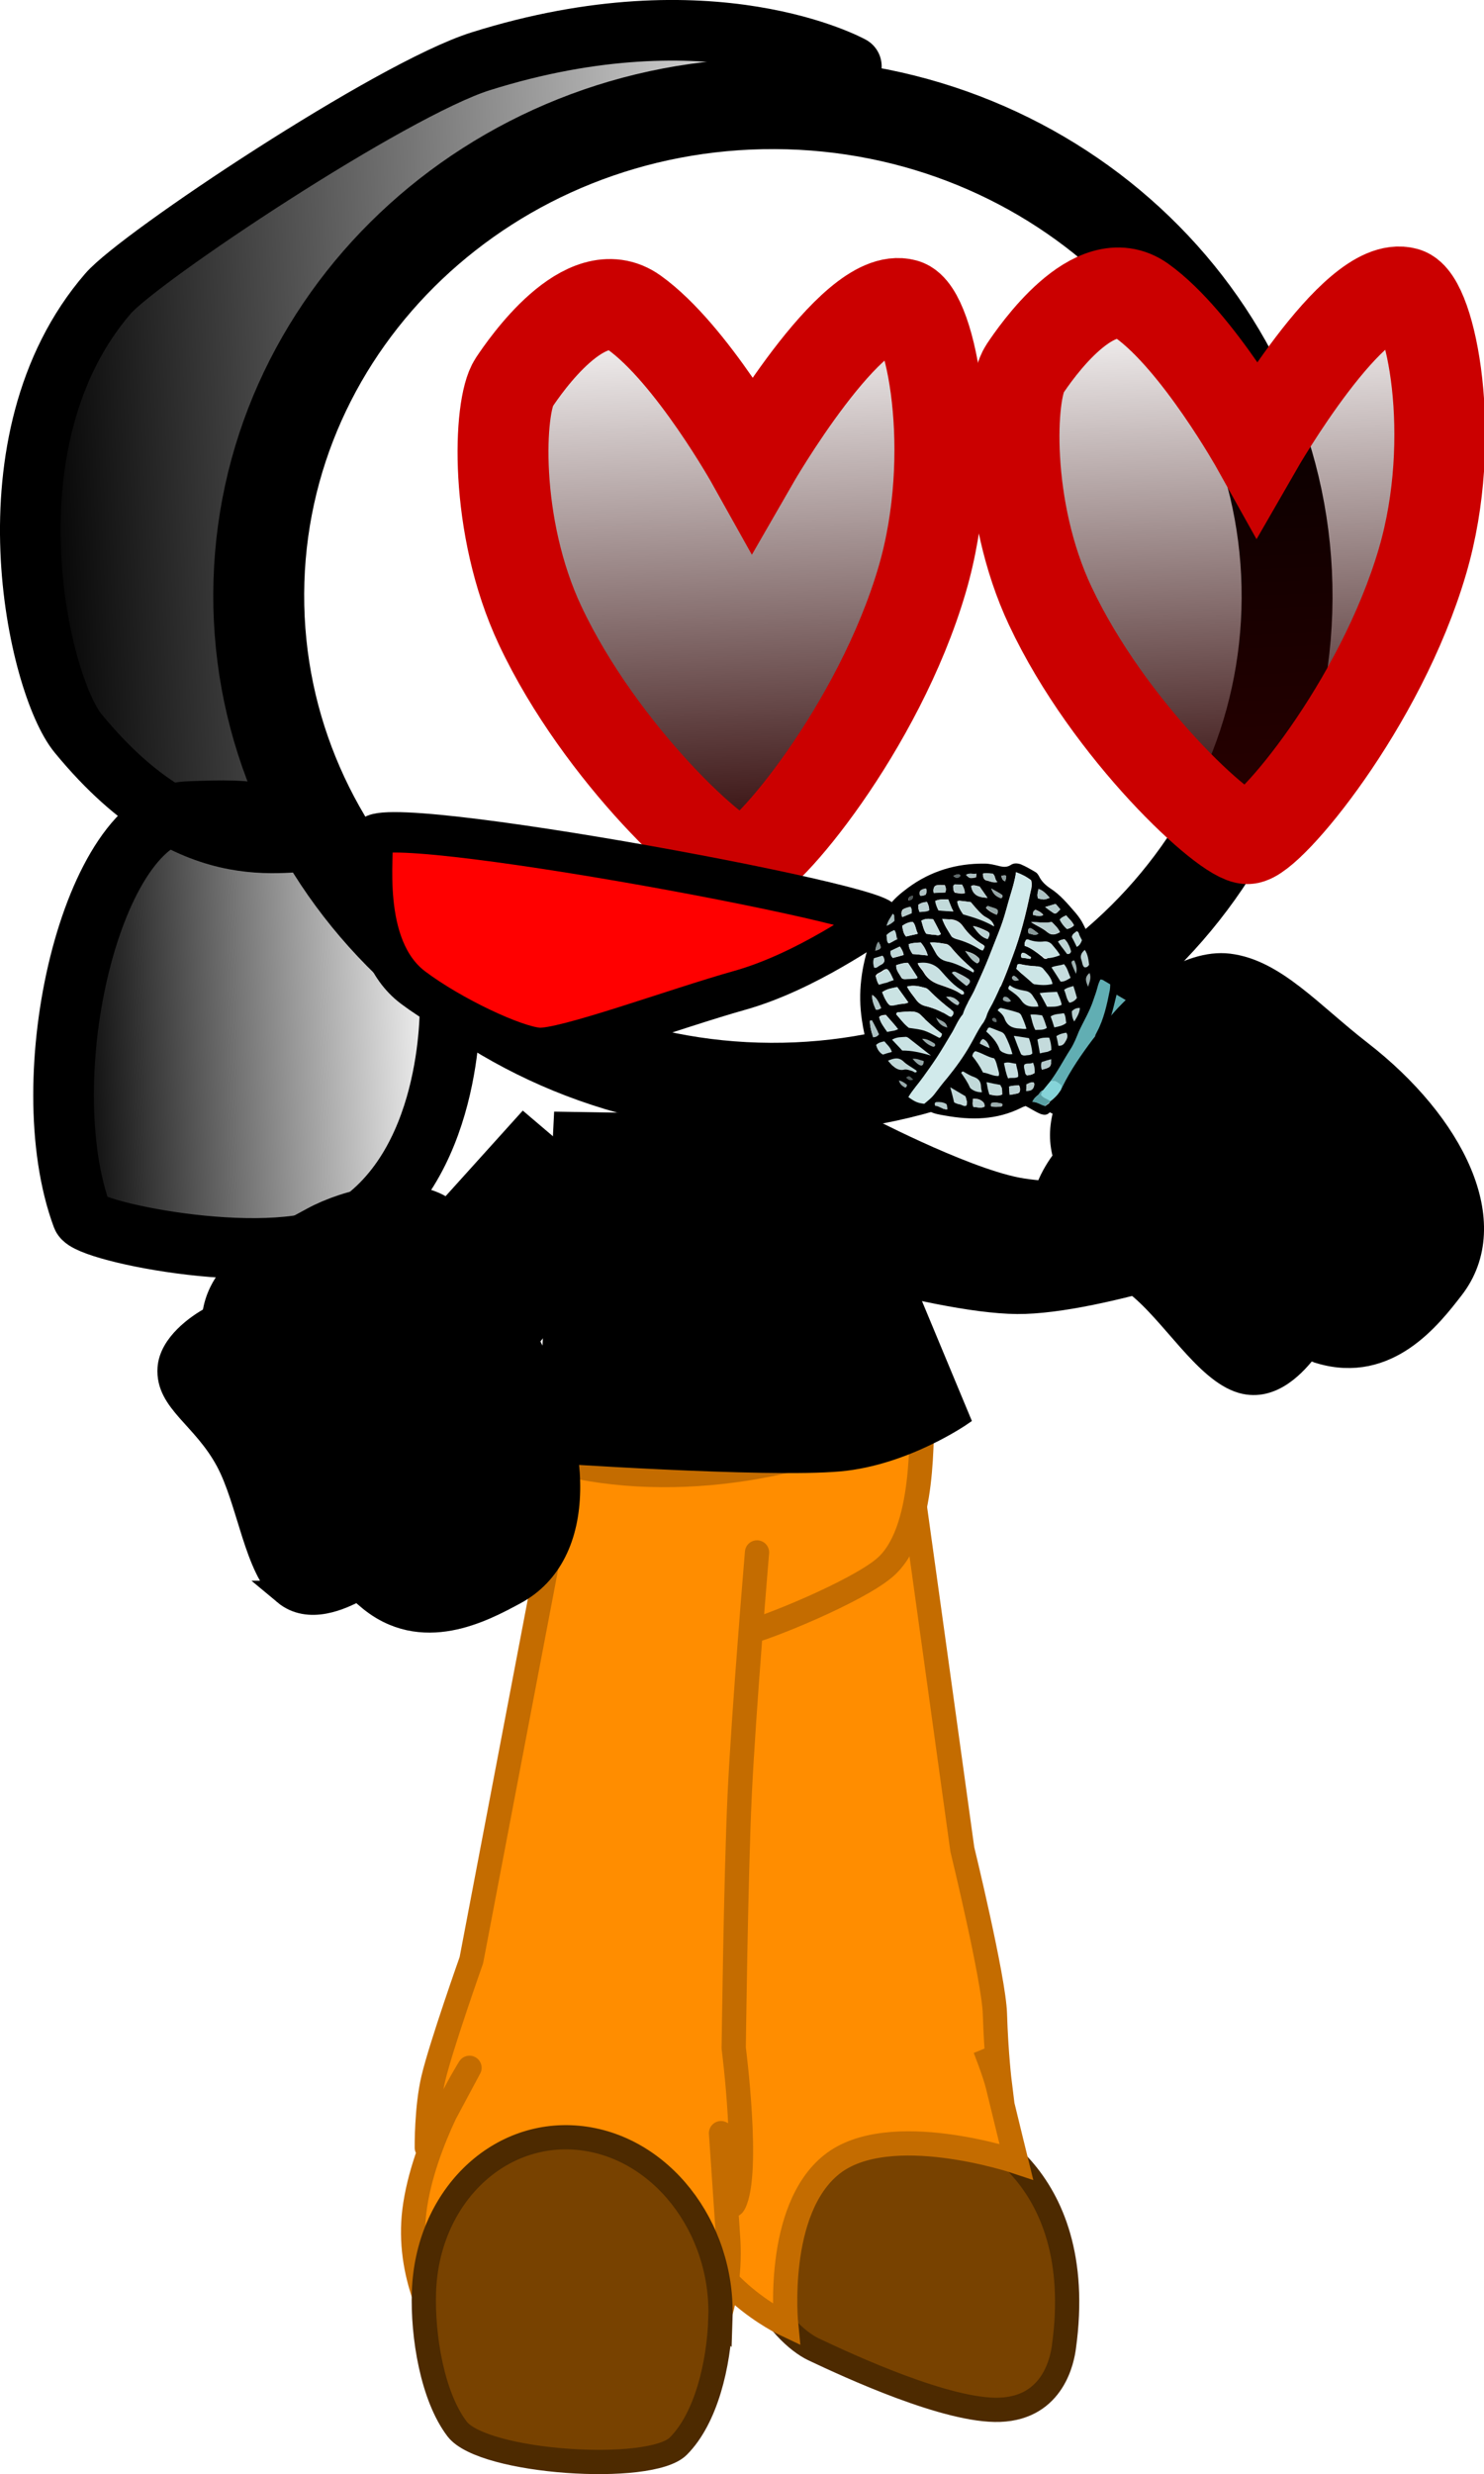 <svg version="1.1" xmlns="http://www.w3.org/2000/svg" xmlns:xlink="http://www.w3.org/1999/xlink" width="73.459" height="122.39" viewBox="0,0,73.459,122.39"><defs><linearGradient x1="199.039" y1="151.059" x2="241.493" y2="149.331" gradientUnits="userSpaceOnUse" id="color-1"><stop offset="0" stop-color="#000000"/><stop offset="1" stop-color="#000000" stop-opacity="0"/></linearGradient><linearGradient x1="257.869" y1="135.929" x2="258.977" y2="163.137" gradientUnits="userSpaceOnUse" id="color-2"><stop offset="0" stop-color="#2a0000" stop-opacity="0"/><stop offset="1" stop-color="#2a0000"/></linearGradient><linearGradient x1="232.841" y1="136.494" x2="233.977" y2="164.409" gradientUnits="userSpaceOnUse" id="color-3"><stop offset="0" stop-color="#2a0000" stop-opacity="0"/><stop offset="1" stop-color="#2a0000"/></linearGradient><linearGradient x1="200.437" y1="172.929" x2="219.748" y2="172.143" gradientUnits="userSpaceOnUse" id="color-4"><stop offset="0" stop-color="#000000"/><stop offset="1" stop-color="#000000" stop-opacity="0"/></linearGradient></defs><g transform="translate(-197.43,-121.645)"><g data-paper-data="{&quot;isPaintingLayer&quot;:true}" stroke-miterlimit="10" stroke-dasharray="" stroke-dashoffset="0" style="mix-blend-mode: normal"><g stroke-width="1.2"><path d="M241.248,191.066l3.826,35.758c0,0 6.258,2.041 5.018,10.938c-0.071,0.507 -0.465,2.986 -3.165,3.089c-2.586,0.099 -7.444,-2.149 -9.218,-2.986c-0.824,-0.389 -2.014,-1.505 -2.67,-3.083c-0.66,-1.589 -0.324,-3.588 -0.185,-4.725c0.057,-0.463 -2.707,-37.114 -2.707,-37.114" fill="#784200" fill-rule="evenodd" stroke="#4d2a00" stroke-linecap="round" stroke-linejoin="round"/><path d="M241.89,190.287c0.498,3.478 3.175,22.84 3.175,22.84c0,0 1.56,6.405 1.614,8.134c0.061,1.992 0.239,3.435 0.239,3.435l-0.73,-1.718c0,0 0.474,1.189 0.639,1.87c0.514,2.122 0.909,3.725 0.909,3.725c0,0 -6.304,-2.114 -9.135,0.144c-2.831,2.257 -2.256,7.928 -2.256,7.928c0,0 -4.599,-2.158 -4.531,-5.912c0.017,-0.925 1.077,-3.436 1.077,-3.436c0,0 -0.559,0.022 -0.5,-0.608c0.014,-0.15 -1.106,-32.405 -1.008,-33.106c0,0 10.393,-4.096 10.507,-3.296z" fill="#ff8d00" fill-rule="nonzero" stroke="#c46c00" stroke-linecap="butt" stroke-linejoin="miter"/></g><g fill-rule="evenodd" stroke-width="1.2" stroke-linecap="round" stroke-linejoin="round"><g fill="#ffab19" stroke="#001026" font-family="&quot;Helvetica Neue&quot;, Helvetica, Arial, sans-serif" font-weight="400" font-size="16" text-anchor="start"/><path d="M230.24,201.525c-1.44,-0.348 -3.14,-1.114 -3.949,-2.298c-1.044,-1.527 -1.016,-3.636 -1.33,-5.262c5.917,1.526 12.971,0.242 18.152,-2.616c-0.134,1.119 0.201,6.107 -1.92,7.872c-1.411,1.175 -5.788,2.964 -6.903,3.219c-2.165,0.496 -3.724,-0.836 -4.05,-0.915z" fill="#ff8d00" stroke="#c46c00"/></g><g stroke-width="1.2"><g fill-rule="evenodd" stroke-linecap="round" stroke-linejoin="round"><path d="M233.646,199.039c0,0 -2.843,37.171 -3.362,37.294c-1.489,0.352 -9.648,-2.801 -9.648,-2.801l5.245,-37.372" data-paper-data="{&quot;index&quot;:null}" fill="#ffab19" stroke="#001026"/><path d="M234.903,198.44c0,0 -0.664,7.86 -0.86,12.028c-0.188,3.997 -0.294,12.489 -0.294,12.489c0,0 0.798,6.17 0.018,7.692c-0.361,0.705 -0.646,-3.483 -0.646,-3.483c0,0 0.318,4.722 0.349,5.138c0.218,2.904 -0.778,6.717 -3.388,7.079c-2.866,0.398 -7.617,0.847 -10.066,-1.45c-1.042,-0.977 -2.454,-3.855 -2.074,-6.92c0.428,-3.457 2.729,-7.078 2.729,-7.078l-2.114,3.947c0,0 -0.022,-1.971 0.322,-3.417c0.386,-1.624 1.884,-5.854 1.884,-5.854l4.539,-23.805" data-paper-data="{&quot;index&quot;:null}" fill="#ff8d00" stroke="#c46c00"/></g><path d="M233.091,236.343c-0.078,2.281 -0.711,4.932 -2.085,6.308c-1.38,1.381 -9.67,0.834 -10.952,-0.854c-1.217,-1.603 -1.713,-4.567 -1.637,-6.793c0.156,-4.571 3.567,-7.977 7.619,-7.607c4.052,0.37 7.211,4.375 7.056,8.947z" fill="#784200" fill-rule="nonzero" stroke="#4d2a00" stroke-linecap="butt" stroke-linejoin="miter"/></g><path d="M234.203,183.313l5.89,-6.342c0,0 4.997,2.637 7.743,3.173c2.623,0.511 8.381,-0.03 8.381,-0.03l3.821,3.365c0,0 -8.042,2.945 -12.254,2.918c-4.392,-0.028 -13.581,-3.084 -13.581,-3.084z" fill="#000000" fill-rule="nonzero" stroke="#000000" stroke-width="0.5" stroke-linecap="butt" stroke-linejoin="miter"/><path d="M224.26,193.745l0.838,-16.857l13.999,0.232l6.134,14.729c0,0 -2.892,2.032 -6.221,2.333c-3.634,0.329 -14.75,-0.437 -14.75,-0.437z" fill="#000000" fill-rule="nonzero" stroke="#000000" stroke-width="0.5" stroke-linecap="butt" stroke-linejoin="miter"/><path d="M215.527,197.957l-6.298,-5.399l14.102,-15.627l5.715,4.862z" fill="#000000" fill-rule="nonzero" stroke="#000000" stroke-width="0.5" stroke-linecap="butt" stroke-linejoin="miter"/><path d="M211.534,200.441c-1.431,-1.197 -1.751,-4.529 -2.84,-6.55c-1.172,-2.175 -2.981,-2.926 -2.867,-4.564c0.08,-1.144 1.368,-2.073 2.098,-2.466c1.775,-0.956 4.826,1.265 6.816,4.96c1.99,3.695 2.165,7.465 0.39,8.421c-0.804,0.433 -2.411,1.191 -3.598,0.199z" fill="#000000" fill-rule="nonzero" stroke="#000000" stroke-width="1.2" stroke-linecap="butt" stroke-linejoin="miter"/><path d="M215.665,200.67c-1.981,-1.687 -3.918,-7.367 -3.918,-7.367c0,0 -2.767,-2.788 -2.807,-2.865c-2.532,-4.903 0.512,-6.611 4.007,-8.493c1.663,-0.896 4.583,-1.599 6.311,-0.568c1.96,1.169 2.752,3.852 4.213,6.565c2.749,5.105 2.982,10.578 -0.568,12.489c-1.562,0.841 -4.593,2.493 -7.238,0.24z" fill="#000000" fill-rule="nonzero" stroke="#000000" stroke-width="1.2" stroke-linecap="butt" stroke-linejoin="miter"/><path d="M261.141,151.242c-0.061,13.451 -11.506,24.303 -25.563,24.239c-14.057,-0.064 -25.402,-11.02 -25.341,-24.471c0.061,-13.451 11.506,-24.303 25.563,-24.239c14.057,0.064 25.402,11.02 25.341,24.471z" fill="none" fill-rule="nonzero" stroke="#000000" stroke-width="4.5" stroke-linecap="butt" stroke-linejoin="miter"/><path d="M223.868,129.754c0,0 -9.208,5.283 -12.671,13.685c-2.391,5.801 0.219,15.019 1.262,17.141c3.517,7.152 9.184,11.879 6.627,9.766c-2.843,-2.349 -3.6,-6.291 -5.785,-7.017c-1.28,-0.425 -6.085,1.798 -12.004,-5.404c-1.979,-2.408 -4.777,-14.519 1.48,-21.758c1.55,-1.793 14.023,-10.099 18.449,-11.49c11.421,-3.589 18.347,0.25 18.347,0.25" fill="url(#color-1)" fill-rule="nonzero" stroke="#000000" stroke-width="3" stroke-linecap="round" stroke-linejoin="miter"/><path d="M259.194,163.128c-1.049,0.043 -6.868,-5.323 -9.78,-11.519c-2.258,-4.804 -2.007,-10.585 -1.261,-11.706c0.526,-0.791 3.453,-5.059 5.805,-3.375c2.769,1.983 5.7,7.228 5.7,7.228c0,0 4.796,-8.339 7.349,-7.624c1.238,0.347 2.635,7.148 0.837,13.276c-2.088,7.116 -7.593,13.677 -8.651,13.72z" fill="url(#color-2)" fill-rule="nonzero" stroke="#cb0000" stroke-width="4.5" stroke-linecap="butt" stroke-linejoin="miter"/><path d="M234.2,164.4c-1.076,0.044 -7.046,-5.461 -10.034,-11.818c-2.316,-4.929 -2.059,-10.86 -1.294,-12.01c0.539,-0.811 3.542,-5.191 5.956,-3.462c2.841,2.035 5.848,7.416 5.848,7.416c0,0 4.921,-8.555 7.54,-7.822c1.27,0.356 2.703,7.334 0.859,13.62c-2.142,7.301 -7.791,14.032 -8.875,14.076z" fill="url(#color-3)" fill-rule="nonzero" stroke="#cb0000" stroke-width="4.5" stroke-linecap="butt" stroke-linejoin="miter"/><path d="M219.705,171.077c0.026,0.637 0.117,8.415 -5.099,11.45c-3.425,1.993 -12.819,0.07 -13.101,-0.689c-2.553,-6.862 0.469,-19.85 5.231,-20.044c3.598,-0.146 4.406,-0.045 6.95,2.081c1.763,1.473 5.9,4.256 6.02,7.202z" fill="url(#color-4)" fill-rule="nonzero" stroke="#000000" stroke-width="3" stroke-linecap="butt" stroke-linejoin="miter"/><path d="M240.826,167.291c-0.24,0.028 -3.403,2.398 -6.799,3.35c-3.132,0.877 -8.709,2.936 -9.949,2.84c-1.182,-0.092 -4.3,-1.554 -6.201,-2.983c-2.692,-2.023 -1.876,-6.843 -2.021,-7.397c-0.409,-1.559 28.242,3.803 24.97,4.189z" fill="#ff0000" fill-rule="nonzero" stroke="#000000" stroke-width="2" stroke-linecap="butt" stroke-linejoin="miter"/><g fill-rule="nonzero" stroke-linecap="butt" stroke-linejoin="miter"><g data-paper-data="{&quot;index&quot;:null}" stroke="none" stroke-width="1"><path d="M249.395,176.669c-0.143,0.156 -0.29,0.135 -0.458,0.08c-0.258,-0.108 -0.489,-0.266 -0.738,-0.391c-0.072,0.023 -0.144,0.047 -0.2,0.079c-1.244,0.624 -2.508,0.623 -3.787,0.394c-0.27,-0.049 -0.548,-0.082 -0.788,-0.224c-0.045,-0.027 -0.114,-0.045 -0.162,-0.03c-0.263,0.086 -0.458,-0.029 -0.677,-0.136c-0.189,-0.089 -0.36,-0.212 -0.54,-0.318c-0.105,-0.062 -0.192,-0.157 -0.214,-0.301c-0.021,-0.144 -0.115,-0.264 -0.193,-0.376c-0.514,-0.587 -0.92,-1.264 -1.228,-2.014c-0.166,-0.426 -0.245,-0.866 -0.315,-1.324c-0.205,-1.346 -0.029,-2.664 0.425,-3.95c0.211,-0.576 0.506,-1.124 0.861,-1.637c0.268,-0.389 0.624,-0.683 0.985,-0.951c1.15,-0.854 2.431,-1.215 3.788,-1.204c0.258,-0.001 0.518,0.065 0.779,0.131c0.177,0.038 0.348,0.052 0.527,-0.062c0.155,-0.105 0.326,-0.092 0.494,-0.037c0.258,0.108 0.498,0.25 0.738,0.391c0.075,0.044 0.117,0.113 0.159,0.181c0.13,0.273 0.328,0.456 0.559,0.614c0.501,0.317 0.883,0.783 1.273,1.232c0.144,0.173 0.28,0.362 0.382,0.575c0.343,0.684 0.648,1.366 0.782,2.145c0.225,0.133 0.456,0.291 0.696,0.432c0.09,0.053 0.195,0.115 0.201,0.25c0.015,0.118 0.114,0.155 0.204,0.208c0.591,0.37 1.191,0.724 1.782,1.094c1.326,0.803 2.667,1.615 3.975,2.451c1.278,0.819 2.583,1.587 3.879,2.373c0.21,0.124 0.387,0.272 0.597,0.396c1.02,0.601 2.04,1.202 3.051,1.819c0.18,0.106 0.378,0.179 0.489,0.376c0.042,0.069 0.126,0.096 0.201,0.14c0.75,0.442 1.506,0.909 2.256,1.351c0.03,0.018 0.075,0.044 0.105,0.062c0.249,0.125 0.306,0.312 0.286,0.606c-0.075,0.984 -0.423,1.851 -1.043,2.602c-0.161,0.189 -0.352,0.361 -0.565,0.499c-0.155,0.105 -0.311,0.101 -0.47,0.029c-0.477,-0.215 -0.963,-0.414 -1.454,-0.638c-0.348,-0.161 -0.693,-0.364 -1.068,-0.476c-0.818,-0.241 -1.544,-0.691 -2.336,-0.982c-0.441,-0.172 -0.884,-0.302 -1.316,-0.491c-0.462,-0.206 -0.927,-0.371 -1.382,-0.552c-0.828,-0.334 -1.652,-0.711 -2.489,-1.029c-1.112,-0.393 -2.189,-0.852 -3.265,-1.311c-0.372,-0.153 -0.744,-0.307 -1.115,-0.46c-0.576,-0.252 -1.167,-0.512 -1.742,-0.764c-0.318,-0.143 -0.639,-0.245 -0.957,-0.388c-0.342,-0.136 -0.627,-0.304 -0.975,-0.465zM249.408,176.13c0.197,-0.146 0.364,-0.31 0.496,-0.518c0.367,-0.352 0.639,-0.783 0.91,-1.214c0.349,-0.538 0.646,-1.129 0.935,-1.703c0.333,-0.657 0.49,-1.352 0.641,-2.073c0.006,-0.084 0.011,-0.168 0.02,-0.294c-0.12,-0.071 -0.24,-0.141 -0.36,-0.212c-0.03,-0.018 -0.069,-0.019 -0.123,-0.029c-0.063,0.116 -0.11,0.241 -0.143,0.375c-0.062,0.226 -0.146,0.417 -0.208,0.643c-0.178,0.551 -0.5,1.04 -0.723,1.565c-0.128,0.275 -0.226,0.567 -0.384,0.824c-0.358,0.555 -0.64,1.154 -1.058,1.674c-0.11,0.132 -0.23,0.28 -0.34,0.412c-0.126,0.013 -0.167,0.164 -0.242,0.229c-0.099,0.073 -0.197,0.146 -0.28,0.338c0.258,-0.001 0.426,0.163 0.641,0.203c0.06,-0.074 0.185,-0.088 0.218,-0.222zM250.275,175.766c-0.341,0.303 -0.409,0.393 -0.495,0.627c0.189,0.089 0.363,0.17 0.552,0.259c0.105,0.062 0.216,0.04 0.314,-0.034c0.066,-0.049 0.11,-0.132 0.176,-0.181c0.239,-0.187 0.436,-0.443 0.564,-0.718c0.138,-0.072 0.209,-0.205 0.281,-0.338c0.417,-0.739 0.84,-1.452 1.182,-2.235c0.149,-0.35 0.282,-0.709 0.392,-1.06c0.074,-0.285 0.157,-0.586 0.084,-0.891c-0.195,-0.115 -0.39,-0.23 -0.585,-0.345c-0.041,0.151 -0.074,0.285 -0.098,0.402c-0.13,0.536 -0.29,1.054 -0.51,1.537c-0.277,0.625 -0.628,1.205 -0.965,1.794c-0.152,0.282 -0.385,0.495 -0.522,0.787c-0.185,0.088 -0.29,0.245 -0.37,0.395zM268.079,183.541c0.215,-0.18 0.355,-0.403 0.465,-0.645c0.024,-0.008 0.057,-0.032 0.066,-0.049c0.199,-0.408 0.369,-0.833 0.43,-1.278c0.041,-0.26 0.097,-0.512 0.022,-0.775c-0.84,-0.495 -1.68,-0.99 -2.565,-1.511c-0.049,0.496 -0.189,0.939 -0.343,1.373c-0.128,0.384 -0.351,0.69 -0.509,1.057c-0.071,0.133 -0.149,0.24 -0.22,0.373c-0.182,0.155 -0.343,0.345 -0.492,0.585c0.45,0.265 0.942,0.38 1.379,0.594c0.462,0.206 0.933,0.396 1.379,0.594c0.185,-0.088 0.287,-0.203 0.388,-0.318zM264.84,182.18c0.138,-0.072 0.224,-0.196 0.295,-0.329c0.132,-0.098 0.197,-0.256 0.292,-0.397c0.265,-0.456 0.455,-0.957 0.607,-1.459c0.083,-0.301 0.136,-0.62 0.111,-0.941c-0.06,-0.035 -0.111,-0.087 -0.171,-0.123c-0.735,-0.433 -1.455,-0.857 -2.181,-1.307c-0.771,-0.476 -1.527,-0.943 -2.298,-1.42c-1.131,-0.688 -2.238,-1.384 -3.369,-2.072c-1.257,-0.784 -2.526,-1.51 -3.765,-2.328c-0.201,-0.14 -0.435,-0.256 -0.66,-0.389c-0.038,0.218 -0.038,0.437 -0.106,0.638c-0.178,0.661 -0.454,1.286 -0.761,1.893c-0.286,0.532 -0.587,1.055 -0.888,1.577c-0.146,0.198 -0.268,0.389 -0.415,0.587c-0.161,0.08 -0.212,0.247 -0.313,0.362c-0.11,0.132 -0.242,0.229 -0.316,0.404c0.132,0.122 0.27,0.159 0.384,0.204c0.983,0.339 1.91,0.819 2.867,1.207c0.615,0.253 1.229,0.505 1.853,0.742c0.828,0.334 1.649,0.643 2.462,0.969c0.669,0.263 1.337,0.525 1.997,0.804c0.714,0.289 1.403,0.586 2.108,0.892c0.645,0.27 1.304,0.55 1.973,0.812c0.095,-0.141 0.239,-0.187 0.295,-0.329zM247.724,164.789c-0.062,0.445 -0.189,0.829 -0.302,1.222c-0.122,0.41 -0.219,0.812 -0.356,1.213c-0.128,0.384 -0.294,0.768 -0.437,1.143c-0.152,0.392 -0.303,0.784 -0.479,1.184c-0.158,0.367 -0.339,0.741 -0.497,1.108c-0.182,0.374 -0.423,0.713 -0.545,1.123c-0.278,0.296 -0.414,0.697 -0.617,1.037c-0.227,0.348 -0.432,0.73 -0.659,1.078c-0.218,0.331 -0.459,0.67 -0.692,0.993c-0.242,0.339 -0.534,0.626 -0.731,0.992c0.342,0.245 0.447,0.307 0.789,0.333c0.182,-0.155 0.364,-0.31 0.534,-0.516c0.197,-0.256 0.394,-0.512 0.615,-0.776c0.409,-0.503 0.794,-0.998 1.106,-1.58c0.214,-0.399 0.414,-0.806 0.688,-1.17c0.06,-0.074 0.113,-0.174 0.137,-0.291c0.062,-0.226 0.193,-0.433 0.301,-0.632c0.393,-0.731 0.696,-1.515 0.975,-2.292c0.389,-1.018 0.656,-2.064 0.877,-3.137c0.053,-0.209 0.107,-0.419 0.043,-0.631c-0.207,-0.166 -0.441,-0.282 -0.753,-0.4zM242.329,170.45c0.124,0.248 0.283,0.429 0.433,0.627c0.12,0.18 0.291,0.303 0.507,0.343c0.399,0.104 0.785,0.266 1.137,0.495c0.03,0.018 0.084,0.028 0.099,0.036c0.09,-0.057 0.125,-0.123 0.125,-0.233c-0.006,-0.025 -0.027,-0.06 -0.042,-0.069c-0.408,-0.306 -0.799,-0.645 -1.171,-1.018c-0.051,-0.052 -0.132,-0.122 -0.21,-0.124c-0.276,-0.075 -0.551,-0.15 -0.878,-0.058zM244.058,172.781c-0.378,-0.288 -0.724,-0.601 -1.045,-0.922c-0.102,-0.104 -0.216,-0.149 -0.363,-0.17c-0.225,-0.023 -0.437,0.005 -0.665,0.024c-0.078,-0.002 -0.171,-0.013 -0.194,0.104c0.21,0.233 0.397,0.474 0.625,0.674c0.782,0.089 0.782,0.089 1.511,0.496c0.072,-0.023 0.123,-0.081 0.131,-0.207zM247.741,169.569c0.234,0.226 0.478,0.434 0.721,0.643c0.051,0.052 0.102,0.104 0.171,0.123c0.303,0.025 0.596,0.067 0.898,-0.018c-0.073,-0.305 -0.271,-0.488 -0.427,-0.711c-0.078,-0.112 -0.177,-0.148 -0.309,-0.16c-0.311,-0.008 -0.605,-0.05 -0.905,-0.117c-0.015,-0.009 -0.048,0.016 -0.096,0.031c-0.012,0.059 -0.033,0.134 -0.053,0.209zM244.071,167.101c0.124,0.357 0.295,0.59 0.458,0.839c0.072,0.086 0.156,0.114 0.24,0.141c0.414,0.112 0.8,0.275 1.167,0.512c0.045,0.027 0.099,0.036 0.144,0.063c0.113,-0.174 0.116,-0.216 -0.004,-0.287c-0.39,-0.23 -0.72,-0.534 -0.976,-0.903c-0.156,-0.223 -0.345,-0.313 -0.585,-0.345c-0.141,0.005 -0.258,0.001 -0.443,-0.021zM245.127,170.83c0.045,-0.083 -0.006,-0.135 -0.066,-0.17c-0.42,-0.247 -0.754,-0.619 -1.087,-0.99c-0.276,-0.294 -0.657,-0.431 -1.121,-0.376c0.072,0.196 0.214,0.301 0.304,0.463c0.196,0.334 0.481,0.502 0.816,0.612c0.366,0.128 0.74,0.239 1.053,0.467c0.054,0.01 0.078,0.002 0.102,-0.006zM243.461,168.272c0.126,0.206 0.202,0.36 0.286,0.497c0.132,0.231 0.304,0.354 0.549,0.411c0.339,0.068 0.656,0.212 0.965,0.372c0.114,0.045 0.234,0.116 0.339,0.178c0.06,-0.074 0.024,-0.117 -0.006,-0.135c-0.39,-0.339 -0.772,-0.695 -1.102,-1.109c-0.066,-0.061 -0.117,-0.113 -0.201,-0.14c-0.255,-0.041 -0.5,-0.098 -0.83,-0.073zM248.154,168.434c0.321,0.101 0.564,0.31 0.816,0.503c0.075,0.044 0.108,0.129 0.201,0.14c0.147,0.021 0.494,-0.037 0.727,-0.14c-0.087,-0.205 -0.25,-0.344 -0.379,-0.508c-0.108,-0.129 -0.237,-0.183 -0.402,-0.171c-0.281,0.009 -0.545,-0.015 -0.812,-0.106c-0.015,-0.009 -0.063,0.007 -0.087,0.015c-0.051,0.058 -0.086,0.124 -0.065,0.268zM246.088,174.699c0.264,0.024 0.51,0.191 0.785,0.156c0.048,-0.125 -0.001,-0.219 -0.025,-0.321c-0.057,-0.187 -0.076,-0.373 -0.196,-0.553c-0.324,-0.059 -0.606,-0.269 -0.935,-0.354c-0.09,0.057 -0.134,0.14 -0.149,0.24c0.201,0.25 0.37,0.524 0.521,0.832zM246.813,171.626c0.132,0.122 0.264,0.243 0.325,0.388c0.148,0.35 0.412,0.483 0.738,0.501c0.117,0.003 0.207,0.056 0.35,0.01c-0.061,-0.255 -0.163,-0.468 -0.266,-0.682c-0.027,-0.06 -0.087,-0.095 -0.171,-0.123c-0.261,-0.066 -0.498,-0.14 -0.758,-0.206c-0.045,-0.027 -0.123,-0.029 -0.218,0.112zM246.25,172.672c0.294,0.261 0.541,0.537 0.665,0.895c0.018,0.076 0.087,0.095 0.147,0.13c0.144,0.063 0.297,0.109 0.485,0.089c-0.085,-0.356 -0.215,-0.63 -0.359,-0.912c-0.048,-0.094 -0.114,-0.155 -0.213,-0.191c-0.183,-0.064 -0.357,-0.145 -0.54,-0.209c-0.015,-0.009 -0.063,0.007 -0.087,0.015c-0.027,0.05 -0.054,0.1 -0.098,0.183zM245.485,166.271c-0.186,-0.022 -0.386,-0.053 -0.572,-0.075c-0.024,0.008 -0.048,0.016 -0.096,0.031c0.037,0.262 0.163,0.468 0.292,0.632c0.528,0.158 1.025,0.298 1.535,0.598c-0.115,-0.374 -0.417,-0.399 -0.586,-0.564c-0.213,-0.191 -0.394,-0.407 -0.574,-0.622zM241.844,170.471c-0.269,0.06 -0.521,0.087 -0.751,0.258c0.069,0.128 0.1,0.256 0.163,0.358c0.063,0.103 0.117,0.222 0.222,0.284c0.162,0.03 0.314,-0.034 0.464,-0.055c0.15,-0.021 0.296,-0 0.443,-0.089c-0.177,-0.258 -0.349,-0.49 -0.541,-0.756zM243.516,173.862c-0.414,-0.332 -0.763,-0.602 -1.111,-0.873c-0.03,-0.018 -0.066,-0.061 -0.114,-0.045c-0.228,0.019 -0.467,-0.013 -0.688,0.141c0.174,0.19 0.334,0.372 0.502,0.536c0.461,-0.013 0.899,0.092 1.411,0.241zM248.831,171.436c-0.025,-0.211 -0.157,-0.333 -0.241,-0.47c-0.09,-0.163 -0.207,-0.275 -0.408,-0.306c-0.27,-0.049 -0.539,-0.099 -0.762,-0.274c-0.093,0.099 -0.113,0.174 -0.023,0.227c0.216,0.149 0.447,0.307 0.589,0.522c0.214,0.301 0.51,0.3 0.845,0.301zM247.616,172.887c0.139,0.366 0.236,0.664 0.341,0.945c0.105,0.062 0.192,0.047 0.27,0.049c0.087,-0.014 0.195,0.005 0.287,-0.093c-0.022,-0.254 -0.082,-0.508 -0.167,-0.755c-0.222,-0.065 -0.438,-0.105 -0.731,-0.146zM249.754,170.711c-0.305,0.017 -0.572,0.035 -0.853,0.044c0.132,0.231 0.25,0.454 0.367,0.676c0.258,-0.001 0.482,0.022 0.724,-0.098c-0.055,-0.229 -0.151,-0.417 -0.238,-0.622zM241.793,169.39c-0.017,0.252 0.151,0.417 0.247,0.605c0.027,0.06 0.111,0.087 0.174,0.081c0.204,-0.011 0.383,-0.015 0.572,-0.035c0.015,0.009 0.033,-0.024 0.051,-0.058c-0.147,-0.24 -0.319,-0.472 -0.466,-0.712c-0.195,-0.005 -0.386,0.057 -0.578,0.119zM243.625,167.122c-0.201,-0.031 -0.386,-0.053 -0.59,0.068c0.064,0.212 0.109,0.458 0.245,0.647c0.132,0.012 0.246,0.057 0.371,0.044c0.117,0.003 0.228,0.091 0.353,-0.033c-0.124,-0.248 -0.247,-0.496 -0.38,-0.727zM249.929,170.202c0.171,0.013 0.326,-0.092 0.497,-0.189c-0.108,-0.239 -0.154,-0.485 -0.328,-0.675c-0.192,0.062 -0.401,0.048 -0.619,0.16c0.147,0.24 0.304,0.463 0.451,0.703zM248.468,167.262c0.261,0.176 0.573,0.294 0.816,0.503c0.207,0.166 0.39,0.12 0.617,-0.009c-0.102,-0.213 -0.25,-0.344 -0.403,-0.5c-0.356,0.075 -0.686,-0.01 -1.03,0.006zM242.806,174.669c0.021,-0.075 -0.024,-0.102 -0.069,-0.128c-0.186,-0.131 -0.396,-0.255 -0.573,-0.403c-0.249,-0.234 -0.489,-0.157 -0.77,-0.038c0.087,0.095 0.144,0.172 0.21,0.233c0.153,0.156 0.309,0.27 0.555,0.217c0.15,-0.021 0.303,0.025 0.44,0.063c0.051,0.052 0.108,0.129 0.207,0.056zM246.037,175.676c-0.015,-0.118 -0.049,-0.204 -0.067,-0.28c-0.031,-0.237 -0.139,-0.366 -0.337,-0.439c-0.168,-0.055 -0.324,-0.169 -0.483,-0.241c-0.045,-0.027 -0.081,-0.07 -0.159,0.038c0.165,0.207 0.313,0.447 0.427,0.711c0.027,0.06 0.102,0.104 0.162,0.139c0.138,0.037 0.261,0.066 0.455,0.071zM249.012,171.871c-0.186,-0.022 -0.378,-0.069 -0.575,-0.032c0.076,0.263 0.112,0.526 0.245,0.757c0.204,-0.011 0.38,0.027 0.569,-0.103c-0.064,-0.212 -0.103,-0.433 -0.238,-0.622zM243.355,168.91c-0.076,-0.263 -0.202,-0.469 -0.346,-0.642c-0.204,0.011 -0.383,0.015 -0.599,0.085c0.019,0.186 0.094,0.34 0.193,0.486c0.249,0.015 0.488,0.047 0.752,0.071zM248.907,173.756c0.159,-0.038 0.26,-0.043 0.365,-0.091c0.072,-0.023 0.129,-0.056 0.185,-0.088c0.014,-0.21 -0.01,-0.422 -0.107,-0.61c-0.195,-0.005 -0.389,-0.011 -0.584,0.094c0.055,0.229 0.079,0.44 0.14,0.695zM244.47,175.431c0.082,0.289 0.13,0.492 0.2,0.73c0.051,0.052 0.165,0.097 0.282,0.1c0.108,0.02 0.195,0.115 0.324,0.059c0.035,-0.176 0.014,-0.32 -0.046,-0.465c-0.249,-0.125 -0.474,-0.257 -0.759,-0.425zM240.939,170.353c0.12,-0.039 0.239,-0.078 0.359,-0.117c0.12,-0.039 0.224,-0.087 0.344,-0.126c-0.102,-0.213 -0.16,-0.401 -0.307,-0.531c-0.117,-0.003 -0.2,0.079 -0.29,0.135c-0.09,0.057 -0.224,0.087 -0.272,0.212c0.051,0.162 0.073,0.305 0.166,0.426zM250.095,171.765c-0.221,0.045 -0.446,0.022 -0.673,0.15c0.057,0.187 0.124,0.357 0.181,0.544c0.221,-0.045 0.41,-0.065 0.592,-0.22c-0.012,-0.16 0.005,-0.303 -0.1,-0.475zM241.889,172.554c-0.216,-0.259 -0.412,-0.483 -0.607,-0.708c-0.126,0.013 -0.243,0.01 -0.335,0.109c0.067,0.28 0.232,0.487 0.388,0.71c0.126,-0.013 0.251,-0.027 0.371,-0.066c0.069,0.019 0.102,-0.006 0.183,-0.046zM247.725,174.263c-0.219,0.003 -0.399,-0.104 -0.59,-0.041c0.052,0.271 0.097,0.517 0.206,0.756c0.168,-0.054 0.318,0.034 0.497,-0.079c0.014,-0.21 -0.067,-0.39 -0.113,-0.635zM243.742,166.207c0.027,0.169 0.079,0.331 0.163,0.468c0.234,0.006 0.458,0.029 0.722,0.053c-0.111,-0.197 -0.178,-0.367 -0.256,-0.589c-0.234,-0.006 -0.443,-0.02 -0.629,0.067zM246.412,175.787c0.231,0.048 0.423,0.096 0.632,0c-0.004,-0.177 -0.001,-0.329 -0.085,-0.466c-0.216,-0.04 -0.423,-0.096 -0.677,-0.136c0.025,0.211 0.058,0.406 0.131,0.602zM242.866,167.835c-0.117,-0.222 -0.109,-0.458 -0.256,-0.589c-0.204,0.011 -0.365,0.091 -0.521,0.197c0.034,0.195 0.052,0.381 0.19,0.528c0.183,-0.046 0.356,-0.075 0.587,-0.136zM250.562,170.421c-0.168,0.054 -0.317,0.076 -0.458,0.19c0.102,0.213 0.109,0.458 0.268,0.64c0.159,-0.038 0.272,-0.102 0.368,-0.243c-0.049,-0.204 -0.121,-0.399 -0.178,-0.586zM241.208,173.159c-0.174,0.029 -0.278,0.077 -0.386,0.167c0.057,0.187 0.154,0.375 0.334,0.481c0.144,-0.047 0.287,-0.093 0.446,-0.131c-0.094,-0.23 -0.265,-0.353 -0.394,-0.516zM250.207,166.93c-0.129,0.055 -0.233,0.103 -0.302,0.194c0.096,0.188 0.211,0.343 0.358,0.473c0.135,-0.03 0.239,-0.078 0.332,-0.176c-0.087,-0.205 -0.259,-0.327 -0.388,-0.491zM249.822,173.376c0.234,0.006 0.32,-0.118 0.386,-0.276c0.063,-0.116 0.095,-0.25 0.002,-0.371c-0.174,0.029 -0.332,0.067 -0.488,0.172c0.027,0.169 0.064,0.322 0.1,0.475zM245.92,165.499c-0.162,-0.03 -0.282,-0.1 -0.419,-0.028c0.076,0.483 0.406,0.567 0.81,0.587c-0.135,-0.189 -0.256,-0.369 -0.391,-0.559zM248.646,174.718c0.02,-0.185 -0.001,-0.329 -0.082,-0.508c-0.138,0.072 -0.296,0 -0.428,0.098c-0.039,0.109 0.004,0.177 0.013,0.27c0.024,0.102 0.01,0.203 0.115,0.264c0.126,-0.013 0.252,-0.027 0.383,-0.124zM245.273,170.412c0.188,-0.13 0.212,-0.247 0.086,-0.343c-0.186,-0.132 -0.39,-0.23 -0.579,-0.319c-0.06,-0.035 -0.144,-0.063 -0.228,0.019c0.225,0.242 0.469,0.451 0.721,0.643zM251.101,169.492c0.108,0.02 0.189,-0.02 0.257,-0.111c-0.046,-0.246 -0.058,-0.516 -0.215,-0.739c-0.197,0.146 -0.248,0.314 -0.16,0.518c0.024,0.102 0.016,0.228 0.118,0.332zM246.32,168.097c0.125,-0.233 0.122,-0.3 -0.013,-0.38c-0.219,-0.107 -0.453,-0.223 -0.708,-0.264c0.199,0.292 0.391,0.559 0.721,0.643zM249.166,166.514c0.111,0.087 0.216,0.149 0.312,0.228c0.201,0.14 0.201,0.14 0.437,-0.115c-0.087,-0.095 -0.18,-0.216 -0.231,-0.268c-0.192,0.062 -0.35,0.1 -0.518,0.155zM241.309,167.902c0.021,0.144 -0.029,0.311 0.136,0.408c0.129,-0.056 0.251,-0.136 0.404,-0.2c-0.027,-0.169 -0.031,-0.346 -0.124,-0.467c-0.138,0.072 -0.281,0.119 -0.416,0.258zM249.806,168.226c0.15,0.198 0.292,0.413 0.442,0.61c0.093,0.011 0.18,-0.004 0.203,-0.121c-0.055,-0.229 -0.157,-0.443 -0.325,-0.607c-0.126,0.013 -0.221,0.045 -0.32,0.118zM244.223,165.79c0.048,-0.125 0.032,-0.244 -0.022,-0.363c-0.078,-0.002 -0.156,-0.004 -0.234,-0.006c-0.102,0.006 -0.195,-0.005 -0.278,0.077c-0.054,0.1 -0.068,0.2 -0.029,0.311c0.18,-0.004 0.383,-0.015 0.563,-0.018zM242.163,168.886c-0.027,-0.169 -0.097,-0.298 -0.19,-0.418c-0.161,0.08 -0.314,0.143 -0.452,0.215c-0.026,0.159 0.028,0.279 0.109,0.349c0.183,-0.046 0.365,-0.091 0.533,-0.146zM245.045,165.399c-0.117,-0.003 -0.234,-0.006 -0.359,0.007c-0.024,0.008 -0.042,0.041 -0.075,0.065c0.009,0.093 -0.014,0.21 0.079,0.331c0.147,0.021 0.315,0.076 0.497,0.03c-0.004,-0.177 -0.058,-0.297 -0.142,-0.434zM246.809,165.278c-0.156,-0.114 -0.088,-0.314 -0.238,-0.403c-0.156,-0.004 -0.3,-0.067 -0.491,-0.005c0.012,0.16 0.034,0.304 0.196,0.334c0.162,0.03 0.288,0.126 0.533,0.074zM250.989,168.157c-0.069,-0.128 -0.13,-0.273 -0.184,-0.393c-0.006,-0.025 -0.045,-0.027 -0.075,-0.044c-0.075,0.065 -0.194,0.104 -0.23,0.28c0.075,0.154 0.166,0.316 0.247,0.496c0.123,-0.081 0.191,-0.172 0.242,-0.339zM241.115,168.925c-0.144,0.047 -0.302,0.085 -0.422,0.123c-0.035,0.176 -0.014,0.32 0.016,0.447c0.114,0.045 0.191,-0.062 0.272,-0.102c0.081,-0.04 0.176,-0.071 0.224,-0.196c0.006,-0.084 -0.004,-0.177 -0.091,-0.272zM247.409,175.806c0.15,-0.021 0.26,-0.043 0.371,-0.066c0.039,0.001 0.081,-0.04 0.105,-0.048c0.063,-0.116 0.047,-0.235 -0.007,-0.354c-0.165,0.012 -0.32,0.008 -0.488,0.063c-0.009,0.126 0.007,0.245 0.019,0.405zM249.392,166.057c-0.159,-0.181 -0.319,-0.363 -0.555,-0.437c-0.035,0.176 -0.092,0.318 -0.017,0.472c0.3,0.067 0.3,0.067 0.572,-0.035zM249.008,174.56c0.437,-0.115 0.446,-0.131 0.457,-0.519c-0.159,0.038 -0.311,0.101 -0.47,0.139c-0.048,0.125 -0.032,0.244 0.013,0.38zM243.317,166.262c-0.165,0.012 -0.299,0.042 -0.431,0.14c-0.003,0.042 0,0.11 0.004,0.177c0.012,0.051 0.039,0.111 0.051,0.162c0.165,-0.012 0.335,0.001 0.482,-0.088c0.009,-0.126 -0.037,-0.262 -0.106,-0.391zM246.168,176.387c-0.003,-0.068 -0.012,-0.16 -0.049,-0.204c-0.138,-0.147 -0.306,-0.202 -0.534,-0.183c0.006,0.135 -0.035,0.286 0.028,0.389c0.186,0.022 0.36,0.102 0.554,-0.002zM240.585,172.114c-0.024,0.008 -0.048,0.016 -0.096,0.031c0.004,0.287 0.08,0.55 0.155,0.813c0.132,0.012 0.213,-0.028 0.299,-0.152c-0.117,-0.222 -0.226,-0.461 -0.358,-0.693zM245.211,168.691c0.171,0.232 0.319,0.472 0.583,0.606c0.015,0.009 0.081,-0.04 0.099,-0.073c0.045,-0.083 0.02,-0.185 -0.055,-0.229c-0.168,-0.165 -0.381,-0.246 -0.627,-0.304zM242.497,166.501c-0.135,0.03 -0.269,0.06 -0.392,0.141c-0.063,0.116 -0.077,0.217 -0.017,0.362c0.153,-0.063 0.32,-0.118 0.458,-0.19c0.024,-0.117 0.014,-0.21 -0.049,-0.313zM250.606,172.175c0.14,-0.224 0.262,-0.414 0.265,-0.676c-0.162,-0.03 -0.284,0.051 -0.401,0.158c0.019,0.186 0.031,0.346 0.136,0.518zM244.318,176.523c-0.01,-0.203 -0.016,-0.228 -0.061,-0.255c-0.141,-0.105 -0.321,-0.101 -0.485,-0.089c-0.063,0.007 -0.123,0.081 -0.059,0.184c0.189,-0.02 0.348,0.161 0.605,0.16zM241.047,171.511c-0.108,-0.239 -0.193,-0.486 -0.439,-0.653c-0.02,0.294 0.097,0.517 0.185,0.721c0.084,0.028 0.141,-0.005 0.254,-0.069zM248.24,175.289c0,0.11 -0.014,0.21 -0.014,0.32c0.18,-0.004 0.338,-0.041 0.392,-0.251c0.012,-0.059 0.024,-0.117 -0.027,-0.169c-0.108,-0.02 -0.213,0.028 -0.35,0.1zM246.769,166.896c0.08,-0.15 0.086,-0.234 -0.043,-0.288c-0.114,-0.045 -0.228,-0.09 -0.351,-0.119c-0.054,-0.01 -0.117,-0.003 -0.138,0.072c0.153,0.156 0.318,0.253 0.531,0.335zM243.074,173.033c0.159,0.181 0.336,0.329 0.558,0.394c0.015,0.009 0.081,-0.04 0.09,-0.057c0.018,-0.033 -0.009,-0.093 -0.039,-0.111c-0.204,-0.098 -0.366,-0.238 -0.609,-0.227zM243.155,174.131c-0.177,-0.039 -0.342,-0.136 -0.56,-0.133c0.15,0.198 0.297,0.328 0.414,0.332c0.108,0.02 0.144,-0.047 0.146,-0.198zM251.292,170.458c0.062,-0.226 0.187,-0.459 0.07,-0.681c-0.281,0.228 -0.163,0.451 -0.07,0.681zM248.437,169.082c0.018,-0.033 0.012,-0.059 0.03,-0.092c-0.159,-0.072 -0.258,-0.218 -0.438,-0.214c-0.069,0.091 -0.08,0.15 -0.032,0.244c0.132,0.012 0.279,0.033 0.44,0.063zM244.268,170.958c0.183,0.174 0.33,0.304 0.519,0.393c0.03,0.018 0.078,0.002 0.105,-0.048c0.009,-0.017 0.012,-0.059 0.006,-0.084c-0.159,-0.181 -0.339,-0.287 -0.63,-0.262zM246.5,176.211c-0.024,0.117 -0.02,0.185 0.042,0.178c0.132,0.012 0.273,0.007 0.413,0.003c0.087,-0.014 0.114,-0.064 0.08,-0.15c-0.192,-0.047 -0.354,-0.077 -0.536,-0.031zM241.708,167.196c-0.009,-0.093 -0.004,-0.177 -0.013,-0.27c-0.006,-0.025 -0.036,-0.043 -0.072,-0.086c-0.107,0.199 -0.25,0.356 -0.307,0.607c0.153,-0.063 0.257,-0.111 0.392,-0.251zM245.928,173.271c0.159,0.072 0.303,0.135 0.492,0.224c-0.061,-0.255 -0.169,-0.384 -0.328,-0.456c-0.09,0.057 -0.131,0.098 -0.164,0.232zM248.359,167.832c0.141,-0.005 0.288,0.126 0.476,-0.004c-0.333,-0.262 -0.408,-0.306 -0.483,-0.241c-0.045,0.083 -0.041,0.151 0.007,0.245zM243.762,171.973c0.118,0.332 0.298,0.438 0.559,0.504c-0.055,-0.339 -0.336,-0.329 -0.559,-0.504zM246.498,165.599c0.112,0.306 0.277,0.404 0.475,0.477c0.015,0.009 0.048,-0.016 0.066,-0.049c0.027,-0.05 0.015,-0.101 -0.015,-0.118c-0.141,-0.105 -0.3,-0.177 -0.525,-0.309zM248.562,166.902c0.162,0.03 0.321,0.101 0.515,-0.003c-0.123,-0.138 -0.267,-0.201 -0.396,-0.255c-0.099,0.073 -0.119,0.148 -0.119,0.258zM245.768,164.862c-0.198,0.037 -0.363,-0.06 -0.512,0.07c0.183,0.174 0.183,0.174 0.491,0.115c0.003,-0.042 0.006,-0.084 0.02,-0.185zM250.689,169.817c0.08,-0.259 0.008,-0.455 -0.089,-0.643c-0.117,-0.003 -0.153,0.063 -0.134,0.14c0.075,0.154 0.142,0.324 0.223,0.503zM243.256,165.898c0.039,-0.109 0.068,-0.2 0.005,-0.303c-0.111,0.022 -0.222,0.045 -0.29,0.135c-0.03,0.092 -0.026,0.159 0.016,0.228c0.093,0.011 0.165,-0.012 0.269,-0.06zM247.476,171.163c-0.093,-0.121 -0.165,-0.207 -0.273,-0.227c-0.039,-0.001 -0.072,0.023 -0.105,0.048c-0.027,0.05 -0.033,0.134 0.021,0.144c0.09,0.053 0.195,0.115 0.357,0.035zM240.921,168.22c-0.125,0.123 -0.122,0.3 -0.163,0.451c0.302,-0.085 0.32,-0.118 0.163,-0.451zM242.639,175.052c-0.189,-0.199 -0.189,-0.199 -0.36,-0.102c0.072,0.086 0.159,0.181 0.36,0.102zM247.616,169.911c-0.081,0.04 -0.108,0.09 -0.086,0.124c0.075,0.154 0.129,0.164 0.345,0.094c-0.078,-0.112 -0.168,-0.165 -0.258,-0.218zM246.993,164.971c0.03,0.127 0.07,0.238 0.192,0.267c0.098,-0.292 0.077,-0.327 -0.192,-0.267zM241.927,175.092c0.051,0.162 0.162,0.249 0.259,0.327c0.06,0.035 0.132,0.012 0.125,-0.123c-0.096,-0.078 -0.207,-0.166 -0.384,-0.204zM244.621,164.974c0.132,0.122 0.234,0.116 0.335,0.001c0,0 0.003,-0.042 -0.012,-0.051c-0.081,-0.07 -0.195,-0.005 -0.323,0.05zM246.758,172.206c0.024,-0.117 -0.019,-0.186 -0.087,-0.205c-0.03,-0.018 -0.078,-0.002 -0.111,0.022c-0.033,0.024 -0.03,0.092 0,0.11c0.036,0.043 0.096,0.078 0.198,0.073zM242.394,166.178c0.141,-0.005 0.221,-0.045 0.233,-0.213c-0.165,0.012 -0.23,0.061 -0.233,0.213z" fill="#000000"/><path d="M251.931,175.516c0.301,-0.523 0.602,-1.046 0.888,-1.577c0.322,-0.598 0.583,-1.232 0.761,-1.893c0.053,-0.209 0.059,-0.403 0.106,-0.638c0.24,0.141 0.459,0.248 0.66,0.389c1.224,0.809 2.508,1.543 3.765,2.328c1.122,0.705 2.238,1.384 3.369,2.072c0.771,0.476 1.527,0.943 2.298,1.42c0.726,0.45 1.455,0.857 2.181,1.307c0.06,0.035 0.12,0.071 0.171,0.123c0.04,0.33 -0.019,0.623 -0.111,0.941c-0.151,0.502 -0.341,1.002 -0.607,1.459c-0.08,0.15 -0.146,0.308 -0.292,0.397c0.05,-0.167 0.185,-0.307 0.208,-0.534c-0.303,-0.025 -0.531,-0.225 -0.78,-0.35c-0.015,-0.009 -0.03,-0.018 -0.039,-0.001c-0.476,-0.106 -0.911,-0.362 -1.376,-0.526c-0.168,-0.055 -0.363,-0.06 -0.495,-0.182c-0.282,-0.21 -0.648,-0.228 -0.93,-0.438c-0.015,-0.009 -0.054,-0.01 -0.084,-0.028c-0.312,-0.118 -0.618,-0.211 -0.911,-0.362c-0.33,-0.194 -0.702,-0.238 -1.014,-0.466c-0.249,-0.015 -0.426,-0.163 -0.645,-0.27c-0.03,-0.018 -0.045,-0.027 -0.075,-0.044c-0.371,-0.044 -0.651,-0.296 -0.987,-0.406c-0.336,-0.11 -0.633,-0.329 -0.96,-0.456c-0.372,-0.153 -0.755,-0.248 -1.089,-0.51c-0.03,-0.018 -0.075,-0.044 -0.114,-0.045c-0.219,0.003 -0.372,-0.153 -0.561,-0.243c-0.09,-0.053 -0.186,-0.131 -0.294,-0.151c-0.171,-0.013 -0.282,-0.1 -0.417,-0.18c-0.075,-0.044 -0.141,-0.105 -0.219,-0.107c-0.249,-0.015 -0.441,-0.172 -0.636,-0.287c-0.075,-0.044 -0.141,-0.105 -0.219,-0.107c-0.21,-0.014 -0.366,-0.128 -0.531,-0.225c-0.27,-0.159 -0.603,-0.202 -0.864,-0.378c-0.036,-0.043 -0.108,-0.02 -0.162,-0.03z" fill="#87d7dc"/><path d="M251.931,175.516c0.054,0.01 0.126,-0.013 0.171,0.013c0.261,0.176 0.585,0.235 0.864,0.377c0.165,0.097 0.321,0.211 0.531,0.225c0.078,0.002 0.144,0.063 0.219,0.107c0.195,0.115 0.396,0.255 0.636,0.287c0.078,0.002 0.135,0.08 0.219,0.107c0.135,0.08 0.255,0.15 0.417,0.18c0.108,0.02 0.204,0.098 0.294,0.151c0.189,0.089 0.342,0.245 0.561,0.243c0.039,0.001 0.084,0.028 0.114,0.045c0.318,0.253 0.717,0.357 1.089,0.51c0.342,0.136 0.639,0.355 0.96,0.456c0.336,0.11 0.615,0.362 0.987,0.406c0.024,-0.008 0.045,0.027 0.075,0.044c0.195,0.115 0.396,0.255 0.645,0.27c0.303,0.244 0.675,0.288 1.014,0.466c0.285,0.168 0.6,0.244 0.911,0.362c0.03,0.018 0.054,0.01 0.084,0.028c0.282,0.21 0.648,0.228 0.93,0.438c0.156,0.114 0.336,0.11 0.495,0.182c0.456,0.181 0.9,0.421 1.376,0.526c0.015,0.009 0.039,0.001 0.039,0.001c0.249,0.125 0.477,0.325 0.78,0.35c-0.014,0.21 -0.164,0.341 -0.208,0.534c-0.071,0.133 -0.143,0.266 -0.296,0.329c-0.09,-0.053 -0.186,-0.131 -0.294,-0.151c-0.378,-0.069 -0.684,-0.272 -1.017,-0.424c-0.333,-0.152 -0.71,-0.222 -1.014,-0.466c-0.249,-0.015 -0.426,-0.163 -0.645,-0.27c-0.03,-0.018 -0.075,-0.044 -0.114,-0.045c-0.18,0.004 -0.312,-0.118 -0.456,-0.181c-0.075,-0.044 -0.15,-0.088 -0.219,-0.107c-0.375,-0.111 -0.755,-0.248 -1.1,-0.451c-0.045,-0.027 -0.096,-0.079 -0.144,-0.063c-0.195,-0.005 -0.336,-0.11 -0.486,-0.199c-0.156,-0.114 -0.369,-0.086 -0.54,-0.209c-0.231,-0.158 -0.501,-0.207 -0.759,-0.316c-0.348,-0.161 -0.716,-0.247 -1.061,-0.45c-0.06,-0.035 -0.126,-0.096 -0.189,-0.089c-0.156,-0.004 -0.282,-0.1 -0.426,-0.163c-0.12,-0.071 -0.249,-0.125 -0.372,-0.153c-0.231,-0.048 -0.444,-0.13 -0.654,-0.254c-0.324,-0.169 -0.702,-0.238 -1.005,-0.482c-0.03,-0.018 -0.084,-0.028 -0.114,-0.045c-0.342,-0.136 -0.693,-0.255 -1.016,-0.424c-0.33,-0.194 -0.732,-0.256 -1.044,-0.484c-0.045,-0.027 -0.108,-0.02 -0.162,-0.03c-0.213,-0.082 -0.432,-0.189 -0.6,-0.353c0.03,-0.092 0.065,-0.158 0.086,-0.234c0.17,-0.206 0.307,-0.388 0.438,-0.595z" fill="#b0eef2"/><path d="M247.724,164.789c0.312,0.118 0.546,0.234 0.735,0.433c0.049,0.204 -0.005,0.413 -0.043,0.631c-0.236,1.064 -0.488,2.119 -0.877,3.137c-0.294,0.767 -0.597,1.552 -0.975,2.292c-0.107,0.199 -0.238,0.407 -0.301,0.632c-0.03,0.092 -0.083,0.192 -0.137,0.291c-0.274,0.363 -0.459,0.78 -0.688,1.17c-0.319,0.556 -0.698,1.077 -1.106,1.58c-0.212,0.247 -0.409,0.503 -0.615,0.776c-0.155,0.215 -0.352,0.361 -0.535,0.517c-0.333,-0.043 -0.446,-0.088 -0.789,-0.333c0.212,-0.357 0.489,-0.653 0.731,-0.992c0.233,-0.322 0.474,-0.661 0.692,-0.993c0.227,-0.348 0.447,-0.721 0.659,-1.078c0.218,-0.331 0.354,-0.732 0.617,-1.037c0.122,-0.41 0.363,-0.749 0.545,-1.123c0.173,-0.358 0.339,-0.741 0.497,-1.108c0.167,-0.383 0.318,-0.775 0.479,-1.184c0.143,-0.375 0.309,-0.759 0.437,-1.143c0.137,-0.401 0.234,-0.803 0.356,-1.213c0.13,-0.426 0.258,-0.811 0.32,-1.256z" fill="#d1eaeb"/><path d="M251.516,176.103c-0.021,0.075 -0.056,0.142 -0.086,0.234c0.168,0.165 0.363,0.28 0.6,0.353c0.054,0.01 0.117,0.003 0.162,0.03c0.312,0.228 0.705,0.306 1.044,0.484c0.315,0.186 0.675,0.288 1.016,0.424c0.03,0.018 0.084,0.028 0.114,0.045c0.303,0.244 0.675,0.288 1.005,0.482c0.195,0.115 0.423,0.205 0.654,0.254c0.138,0.037 0.267,0.092 0.372,0.153c0.135,0.08 0.246,0.167 0.426,0.163c0.063,-0.007 0.129,0.054 0.189,0.089c0.33,0.194 0.714,0.289 1.061,0.45c0.258,0.108 0.528,0.158 0.759,0.316c0.156,0.114 0.369,0.086 0.54,0.209c0.141,0.105 0.297,0.219 0.486,0.199c0.054,0.01 0.099,0.036 0.144,0.063c0.345,0.203 0.711,0.331 1.1,0.451c0.084,0.028 0.15,0.088 0.219,0.107c0.135,0.08 0.276,0.184 0.456,0.181c0.039,0.001 0.084,0.028 0.114,0.045c0.195,0.115 0.396,0.255 0.645,0.27c0.303,0.244 0.681,0.314 1.014,0.466c0.333,0.152 0.654,0.363 1.016,0.424c0.108,0.02 0.204,0.098 0.294,0.151c-0.065,0.158 -0.209,0.205 -0.287,0.313c-0.675,-0.288 -1.328,-0.542 -1.973,-0.812c-0.714,-0.289 -1.403,-0.586 -2.108,-0.892c-0.66,-0.279 -1.328,-0.542 -1.997,-0.804c-0.828,-0.334 -1.649,-0.643 -2.462,-0.969c-0.615,-0.253 -1.229,-0.505 -1.853,-0.742c-0.957,-0.388 -1.892,-0.852 -2.867,-1.207c-0.129,-0.054 -0.276,-0.075 -0.384,-0.204c0.08,-0.15 0.206,-0.273 0.316,-0.404c0.075,-0.065 0.125,-0.233 0.272,-0.321z" fill="#87d7dc"/><path d="M265.674,181.731c0.158,-0.367 0.366,-0.681 0.509,-1.057c0.154,-0.434 0.294,-0.877 0.343,-1.373c0.87,0.513 1.725,1.016 2.565,1.511c0.067,0.28 0.011,0.531 -0.022,0.775c-0.07,0.462 -0.246,0.862 -0.43,1.278c-0.009,0.017 -0.042,0.041 -0.066,0.049c-0.01,-0.203 -0.156,-0.223 -0.294,-0.261c-0.345,-0.094 -0.68,-0.204 -0.971,-0.397c-0.06,-0.035 -0.12,-0.071 -0.189,-0.089c-0.339,-0.068 -0.63,-0.262 -0.942,-0.38c-0.183,-0.064 -0.321,-0.101 -0.503,-0.056z" fill="#61afb4"/><path d="M249.387,175.177c0.403,-0.529 0.7,-1.119 1.058,-1.674c0.158,-0.257 0.271,-0.541 0.384,-0.824c0.238,-0.516 0.545,-1.014 0.723,-1.565c0.077,-0.217 0.154,-0.434 0.208,-0.643c0.033,-0.134 0.08,-0.259 0.143,-0.375c0.054,0.01 0.093,0.011 0.123,0.029c0.12,0.071 0.24,0.141 0.36,0.212c0,0.11 -0.005,0.194 -0.02,0.294c-0.142,0.704 -0.292,1.425 -0.641,2.073c-0.289,0.574 -0.586,1.164 -0.935,1.703c-0.271,0.431 -0.527,0.871 -0.91,1.214c0.015,-0.101 0.113,-0.174 0.059,-0.293c-0.147,-0.13 -0.315,-0.295 -0.551,-0.15z" fill="#61aeb3"/><path d="M250.606,175.37c0.122,-0.3 0.355,-0.513 0.522,-0.787c0.337,-0.589 0.673,-1.179 0.965,-1.794c0.229,-0.5 0.389,-1.018 0.51,-1.537c0.033,-0.134 0.065,-0.268 0.098,-0.402c0.21,0.124 0.39,0.23 0.585,0.345c0.073,0.305 0.014,0.599 -0.084,0.891c-0.11,0.351 -0.228,0.719 -0.392,1.06c-0.342,0.783 -0.765,1.496 -1.182,2.235c-0.071,0.133 -0.143,0.266 -0.28,0.338c-0.075,-0.044 -0.141,-0.105 -0.219,-0.107c-0.186,-0.022 -0.357,-0.145 -0.522,-0.242z" fill="#61aeb3"/><path d="M265.674,181.731c0.159,-0.038 0.305,-0.017 0.464,0.055c0.312,0.118 0.603,0.311 0.942,0.38c0.069,0.019 0.129,0.054 0.189,0.089c0.315,0.186 0.636,0.287 0.971,0.397c0.123,0.029 0.285,0.058 0.294,0.261c-0.119,0.258 -0.274,0.473 -0.465,0.645c-0.237,-0.074 -0.483,-0.131 -0.675,-0.288c-0.03,-0.018 -0.084,-0.028 -0.114,-0.045c-0.327,-0.127 -0.669,-0.263 -0.987,-0.406c-0.144,-0.063 -0.264,-0.134 -0.417,-0.18c-0.192,-0.047 -0.381,-0.137 -0.501,-0.317c0.03,-0.092 0.065,-0.158 0.086,-0.234c0.063,-0.116 0.149,-0.24 0.212,-0.357z" fill="#87d7dc"/><path d="M242.329,170.45c0.317,-0.076 0.602,-0.017 0.878,0.058c0.069,0.019 0.159,0.072 0.21,0.124c0.364,0.389 0.763,0.712 1.171,1.018c0.015,0.009 0.036,0.043 0.042,0.069c0.009,0.093 -0.035,0.176 -0.125,0.233c-0.03,-0.018 -0.069,-0.019 -0.099,-0.036c-0.351,-0.229 -0.729,-0.408 -1.136,-0.495c-0.207,-0.056 -0.372,-0.153 -0.507,-0.343c-0.141,-0.215 -0.31,-0.379 -0.433,-0.627z" fill="#cce5e6"/><path d="M244.058,172.781c-0.009,0.126 -0.059,0.184 -0.131,0.207c-0.738,-0.391 -0.738,-0.391 -1.511,-0.496c-0.237,-0.183 -0.43,-0.45 -0.625,-0.674c0.033,-0.134 0.131,-0.098 0.194,-0.104c0.228,-0.019 0.44,-0.047 0.665,-0.024c0.147,0.021 0.261,0.066 0.363,0.17c0.321,0.321 0.667,0.633 1.045,0.922z" fill="#cce5e6"/><path d="M265.454,182.104c-0.021,0.075 -0.056,0.142 -0.086,0.234c0.12,0.18 0.309,0.27 0.501,0.317c0.153,0.046 0.273,0.117 0.417,0.18c0.318,0.144 0.66,0.279 0.987,0.406c0.03,0.018 0.084,0.028 0.114,0.045c0.216,0.149 0.447,0.198 0.675,0.288c-0.101,0.115 -0.194,0.214 -0.356,0.294c-0.447,-0.198 -0.927,-0.371 -1.379,-0.594c-0.447,-0.198 -0.929,-0.329 -1.379,-0.594c0.158,-0.257 0.325,-0.421 0.507,-0.576z" fill="#60adb2"/><path d="M247.741,169.569c0.021,-0.075 0.033,-0.134 0.053,-0.209c0.048,-0.016 0.072,-0.023 0.096,-0.031c0.291,0.084 0.593,0.109 0.905,0.117c0.132,0.012 0.231,0.048 0.309,0.16c0.165,0.207 0.364,0.389 0.427,0.711c-0.302,0.084 -0.605,0.059 -0.898,0.018c-0.054,-0.01 -0.12,-0.071 -0.171,-0.123c-0.243,-0.209 -0.486,-0.418 -0.721,-0.643z" fill="#cce5e6"/><path d="M244.071,167.101c0.186,0.022 0.303,0.025 0.434,0.037c0.24,0.032 0.429,0.121 0.585,0.345c0.28,0.362 0.601,0.682 0.976,0.903c0.12,0.071 0.126,0.096 0.004,0.287c-0.045,-0.027 -0.099,-0.036 -0.144,-0.063c-0.366,-0.238 -0.753,-0.4 -1.167,-0.512c-0.099,-0.036 -0.183,-0.064 -0.24,-0.141c-0.154,-0.265 -0.325,-0.498 -0.449,-0.855z" fill="#cae2e3"/><path d="M245.127,170.83c-0.024,0.008 -0.063,0.007 -0.078,-0.002c-0.327,-0.236 -0.693,-0.364 -1.053,-0.467c-0.336,-0.11 -0.621,-0.278 -0.816,-0.612c-0.09,-0.163 -0.246,-0.276 -0.304,-0.463c0.458,-0.08 0.854,0.065 1.121,0.376c0.334,0.372 0.643,0.751 1.087,0.99c0.036,0.043 0.096,0.079 0.042,0.178z" fill="#c9e1e2"/><path d="M243.461,168.272c0.329,-0.025 0.575,0.032 0.836,0.099c0.084,0.028 0.159,0.072 0.201,0.14c0.34,0.397 0.712,0.77 1.102,1.109c0.03,0.018 0.066,0.061 0.006,0.135c-0.105,-0.062 -0.225,-0.133 -0.339,-0.178c-0.309,-0.16 -0.627,-0.304 -0.965,-0.372c-0.246,-0.057 -0.432,-0.189 -0.549,-0.411c-0.09,-0.163 -0.166,-0.316 -0.292,-0.522z" fill="#c9e1e2"/><path d="M248.154,168.434c-0.021,-0.144 0.023,-0.227 0.068,-0.31c0.024,-0.008 0.063,-0.007 0.087,-0.014c0.258,0.108 0.536,0.141 0.812,0.106c0.165,-0.012 0.294,0.042 0.402,0.171c0.129,0.164 0.282,0.32 0.379,0.508c-0.233,0.103 -0.589,0.178 -0.727,0.14c-0.093,-0.011 -0.135,-0.08 -0.201,-0.14c-0.264,-0.134 -0.498,-0.359 -0.819,-0.461z" fill="#cae3e4"/><path d="M246.088,174.699c-0.151,-0.308 -0.328,-0.565 -0.53,-0.815c0.024,-0.117 0.059,-0.184 0.149,-0.24c0.315,0.076 0.612,0.295 0.935,0.354c0.12,0.18 0.139,0.366 0.196,0.553c0.024,0.102 0.072,0.196 0.025,0.321c-0.266,0.018 -0.498,-0.14 -0.776,-0.173z" fill="#c8e0e1"/><path d="M246.813,171.626c0.095,-0.141 0.164,-0.122 0.233,-0.103c0.261,0.066 0.506,0.123 0.758,0.206c0.069,0.019 0.129,0.054 0.171,0.123c0.102,0.213 0.196,0.444 0.266,0.682c-0.135,0.03 -0.234,-0.006 -0.35,-0.01c-0.35,-0.01 -0.614,-0.143 -0.738,-0.501c-0.066,-0.17 -0.199,-0.292 -0.34,-0.397z" fill="#cbe4e5"/><path d="M246.25,172.672c0.045,-0.083 0.071,-0.133 0.098,-0.183c0.039,0.001 0.072,-0.023 0.087,-0.014c0.183,0.064 0.357,0.145 0.54,0.209c0.099,0.036 0.165,0.097 0.213,0.191c0.145,0.282 0.265,0.572 0.359,0.912c-0.198,0.037 -0.341,-0.026 -0.485,-0.089c-0.06,-0.035 -0.12,-0.071 -0.147,-0.13c-0.124,-0.357 -0.37,-0.634 -0.665,-0.895z" fill="#c8e0e1"/><path d="M250.606,175.37c0.165,0.097 0.336,0.22 0.546,0.234c0.078,0.002 0.144,0.063 0.219,0.107c-0.137,0.291 -0.325,0.531 -0.564,0.718c-0.192,-0.157 -0.438,-0.214 -0.636,-0.287c-0.012,-0.16 0.095,-0.25 0.119,-0.368c0.065,-0.158 0.17,-0.316 0.316,-0.404z" fill="#85d5d9"/><path d="M245.485,166.271c0.18,0.216 0.361,0.431 0.565,0.639c0.183,0.174 0.495,0.182 0.586,0.564c-0.51,-0.3 -1.023,-0.449 -1.535,-0.598c-0.12,-0.18 -0.247,-0.386 -0.292,-0.632c0.048,-0.016 0.072,-0.023 0.096,-0.031c0.195,0.005 0.38,0.027 0.581,0.058z" fill="#c6dede"/><path d="M241.844,170.471c0.192,0.267 0.364,0.499 0.556,0.765c-0.161,0.08 -0.308,0.059 -0.443,0.089c-0.15,0.021 -0.302,0.085 -0.464,0.055c-0.105,-0.062 -0.159,-0.181 -0.222,-0.284c-0.063,-0.103 -0.117,-0.222 -0.163,-0.358c0.215,-0.18 0.467,-0.206 0.736,-0.267z" fill="#cae3e3"/><path d="M243.516,173.862c-0.513,-0.149 -0.95,-0.253 -1.426,-0.249c-0.159,-0.181 -0.327,-0.346 -0.502,-0.536c0.236,-0.145 0.461,-0.122 0.688,-0.141c0.039,0.001 0.084,0.028 0.114,0.045c0.348,0.271 0.696,0.542 1.126,0.882z" fill="#cae3e4"/><path d="M248.831,171.436c-0.329,0.025 -0.626,0.025 -0.845,-0.301c-0.156,-0.223 -0.372,-0.373 -0.589,-0.522c-0.09,-0.053 -0.06,-0.145 0.023,-0.227c0.222,0.175 0.492,0.224 0.762,0.274c0.201,0.031 0.318,0.143 0.408,0.306c0.084,0.137 0.201,0.25 0.241,0.47z" fill="#c8e0e1"/><path d="M249.387,175.177c0.251,-0.136 0.404,0.019 0.575,0.142c0.054,0.119 -0.029,0.202 -0.059,0.293c-0.131,0.207 -0.298,0.371 -0.496,0.518c-0.156,-0.114 -0.357,-0.145 -0.462,-0.316c0.03,-0.092 0.056,-0.142 0.092,-0.208c0.119,-0.149 0.239,-0.297 0.349,-0.429z" fill="#85d4d9"/><path d="M247.616,172.887c0.279,0.033 0.509,0.081 0.749,0.113c0.085,0.247 0.145,0.501 0.167,0.755c-0.093,0.099 -0.2,0.079 -0.287,0.093c-0.087,0.014 -0.174,0.029 -0.27,-0.049c-0.108,-0.239 -0.22,-0.545 -0.359,-0.912z" fill="#c7dfe0"/><path d="M249.754,170.711c0.087,0.205 0.184,0.393 0.23,0.638c-0.242,0.12 -0.467,0.097 -0.724,0.098c-0.117,-0.222 -0.235,-0.445 -0.367,-0.676c0.299,-0.042 0.557,-0.044 0.862,-0.061z" fill="#c8e0e1"/><path d="M241.793,169.39c0.192,-0.062 0.383,-0.124 0.593,-0.11c0.156,0.223 0.304,0.463 0.466,0.712c-0.018,0.033 -0.036,0.066 -0.051,0.058c-0.189,0.02 -0.392,0.031 -0.572,0.035c-0.078,-0.002 -0.147,-0.021 -0.174,-0.081c-0.126,-0.206 -0.28,-0.362 -0.262,-0.614z" fill="#c4dcdd"/><path d="M243.625,167.122c0.124,0.248 0.256,0.479 0.38,0.727c-0.116,0.106 -0.236,0.036 -0.353,0.033c-0.117,-0.003 -0.24,-0.032 -0.371,-0.044c-0.135,-0.189 -0.166,-0.426 -0.244,-0.647c0.203,-0.121 0.389,-0.099 0.59,-0.068z" fill="#c8e0e1"/><path d="M249.929,170.202c-0.147,-0.24 -0.289,-0.455 -0.451,-0.703c0.209,-0.095 0.419,-0.081 0.619,-0.16c0.174,0.19 0.22,0.436 0.328,0.675c-0.179,0.113 -0.326,0.202 -0.497,0.189z" fill="#c6ddde"/><path d="M248.468,167.262c0.344,-0.016 0.674,0.069 1.015,-0.015c0.153,0.156 0.3,0.286 0.403,0.5c-0.212,0.138 -0.41,0.174 -0.617,0.009c-0.243,-0.209 -0.531,-0.335 -0.801,-0.494z" fill="#b9cfd0"/><path d="M242.806,174.669c-0.099,0.073 -0.147,-0.021 -0.216,-0.04c-0.153,-0.046 -0.297,-0.109 -0.44,-0.063c-0.236,0.036 -0.393,-0.078 -0.555,-0.217c-0.066,-0.061 -0.123,-0.138 -0.21,-0.233c0.281,-0.119 0.521,-0.197 0.77,0.038c0.168,0.165 0.387,0.272 0.573,0.403c0.045,0.027 0.09,0.053 0.078,0.112z" fill="#c0d8d8"/><path d="M246.037,175.676c-0.18,0.004 -0.318,-0.034 -0.438,-0.105c-0.06,-0.035 -0.135,-0.08 -0.162,-0.139c-0.115,-0.264 -0.271,-0.488 -0.427,-0.711c0.063,-0.116 0.114,-0.064 0.159,-0.038c0.15,0.088 0.315,0.186 0.483,0.241c0.213,0.082 0.321,0.211 0.337,0.439c0,0.11 0.019,0.186 0.049,0.313z" fill="#c1d9d9"/><path d="M249.012,171.871c0.111,0.197 0.16,0.401 0.238,0.622c-0.188,0.13 -0.38,0.082 -0.569,0.103c-0.132,-0.231 -0.169,-0.493 -0.245,-0.757c0.213,-0.028 0.389,0.011 0.575,0.032z" fill="#c3dbdc"/><path d="M243.355,168.91c-0.264,-0.024 -0.503,-0.056 -0.752,-0.071c-0.099,-0.146 -0.184,-0.283 -0.193,-0.486c0.2,-0.079 0.395,-0.074 0.599,-0.085c0.159,0.181 0.271,0.378 0.346,0.642z" fill="#c3dadb"/><path d="M248.907,173.756c-0.046,-0.246 -0.085,-0.466 -0.125,-0.686c0.194,-0.104 0.389,-0.099 0.584,-0.094c0.072,0.196 0.106,0.391 0.107,0.61c-0.057,0.032 -0.138,0.072 -0.185,0.088c-0.135,0.03 -0.236,0.036 -0.38,0.082z" fill="#c4dbdc"/><path d="M244.47,175.431c0.285,0.168 0.51,0.3 0.75,0.442c0.06,0.145 0.082,0.289 0.046,0.465c-0.129,0.055 -0.216,-0.04 -0.324,-0.059c-0.108,-0.02 -0.207,-0.056 -0.282,-0.1c-0.061,-0.255 -0.109,-0.458 -0.191,-0.747z" fill="#c2d9da"/><path d="M240.939,170.353c-0.084,-0.137 -0.13,-0.273 -0.136,-0.408c0.056,-0.142 0.182,-0.155 0.272,-0.212c0.09,-0.057 0.158,-0.147 0.29,-0.135c0.132,0.122 0.205,0.317 0.307,0.531c-0.12,0.039 -0.239,0.078 -0.344,0.126c-0.135,0.03 -0.269,0.06 -0.389,0.099z" fill="#c5ddde"/><path d="M250.095,171.765c0.105,0.171 0.079,0.331 0.115,0.484c-0.173,0.139 -0.371,0.175 -0.592,0.22c-0.057,-0.187 -0.115,-0.374 -0.181,-0.544c0.212,-0.138 0.437,-0.115 0.658,-0.159z" fill="#c3dbdc"/><path d="M241.889,172.554c-0.081,0.04 -0.129,0.056 -0.176,0.071c-0.111,0.022 -0.236,0.036 -0.371,0.066c-0.147,-0.24 -0.322,-0.43 -0.388,-0.71c0.093,-0.099 0.194,-0.104 0.335,-0.109c0.189,0.199 0.4,0.432 0.601,0.682z" fill="#c7dfe0"/><path d="M247.725,174.263c0.031,0.237 0.127,0.425 0.104,0.652c-0.17,0.097 -0.344,0.016 -0.497,0.079c-0.115,-0.264 -0.145,-0.501 -0.206,-0.756c0.224,-0.087 0.389,0.011 0.599,0.025z" fill="#c7dee0"/><path d="M250.275,175.766c-0.024,0.117 -0.131,0.207 -0.119,0.368c0.213,0.082 0.45,0.156 0.636,0.287c-0.051,0.058 -0.11,0.132 -0.176,0.181c-0.099,0.073 -0.209,0.095 -0.314,0.034c-0.189,-0.089 -0.363,-0.17 -0.552,-0.259c0.116,-0.216 0.185,-0.307 0.525,-0.61z" fill="#61acb1"/><path d="M244.37,166.139c0.087,0.205 0.154,0.375 0.232,0.596c-0.249,-0.015 -0.482,-0.022 -0.722,-0.053c-0.075,-0.154 -0.136,-0.299 -0.163,-0.468c0.224,-0.087 0.419,-0.081 0.653,-0.075z" fill="#c2dada"/><path d="M246.412,175.787c-0.087,-0.205 -0.106,-0.391 -0.146,-0.611c0.246,0.057 0.462,0.097 0.677,0.136c0.099,0.146 0.082,0.289 0.085,0.466c-0.185,0.088 -0.377,0.04 -0.617,0.009z" fill="#c1d9d9"/><path d="M242.866,167.835c-0.23,0.061 -0.404,0.09 -0.587,0.136c-0.123,-0.138 -0.157,-0.333 -0.19,-0.528c0.155,-0.105 0.317,-0.185 0.521,-0.197c0.153,0.156 0.139,0.366 0.256,0.589z" fill="#c6dedf"/><path d="M250.562,170.421c0.072,0.196 0.121,0.399 0.178,0.586c-0.095,0.141 -0.209,0.205 -0.368,0.243c-0.159,-0.181 -0.166,-0.426 -0.268,-0.639c0.14,-0.114 0.29,-0.135 0.458,-0.19z" fill="#c0d7d7"/><path d="M241.208,173.159c0.129,0.164 0.3,0.286 0.37,0.524c-0.159,0.038 -0.302,0.084 -0.446,0.131c-0.18,-0.106 -0.285,-0.277 -0.334,-0.481c0.116,-0.106 0.236,-0.145 0.41,-0.174z" fill="#c3dadb"/><path d="M249.047,175.589c-0.036,0.066 -0.056,0.142 -0.092,0.208c0.105,0.171 0.306,0.202 0.462,0.316c-0.048,0.125 -0.173,0.139 -0.251,0.246c-0.231,-0.048 -0.384,-0.204 -0.641,-0.203c0.074,-0.175 0.173,-0.248 0.281,-0.338c0.075,-0.065 0.107,-0.199 0.242,-0.229z" fill="#5aa0a4"/><path d="M250.207,166.93c0.129,0.164 0.3,0.286 0.364,0.499c-0.093,0.099 -0.188,0.13 -0.332,0.176c-0.147,-0.13 -0.276,-0.294 -0.358,-0.473c0.093,-0.099 0.173,-0.139 0.326,-0.202z" fill="#bdd3d4"/><path d="M249.822,173.376c-0.027,-0.169 -0.064,-0.322 -0.1,-0.475c0.155,-0.105 0.314,-0.143 0.488,-0.172c0.093,0.121 0.061,0.255 -0.002,0.371c-0.08,0.15 -0.161,0.299 -0.386,0.276z" fill="#bdd4d5"/><path d="M245.92,165.499c0.135,0.189 0.256,0.369 0.391,0.559c-0.404,-0.019 -0.734,-0.104 -0.81,-0.587c0.129,-0.055 0.258,-0.001 0.419,0.028z" fill="#bbd2d3"/><path d="M248.646,174.718c-0.131,0.098 -0.257,0.111 -0.383,0.124c-0.105,-0.062 -0.09,-0.163 -0.115,-0.264c-0.018,-0.076 -0.051,-0.162 -0.013,-0.27c0.131,-0.098 0.281,-0.009 0.428,-0.098c0.081,0.179 0.094,0.34 0.082,0.508z" fill="#c3dadb"/><path d="M245.273,170.412c-0.252,-0.192 -0.504,-0.385 -0.721,-0.643c0.069,-0.091 0.153,-0.063 0.228,-0.019c0.204,0.098 0.399,0.213 0.579,0.319c0.135,0.08 0.111,0.197 -0.086,0.343z" fill="#b1c6c7"/><path d="M251.101,169.492c-0.102,-0.104 -0.094,-0.23 -0.133,-0.341c-0.087,-0.205 -0.022,-0.363 0.16,-0.518c0.156,0.223 0.184,0.502 0.215,0.739c-0.078,0.107 -0.134,0.14 -0.242,0.12z" fill="#bbd2d3"/><path d="M246.32,168.097c-0.321,-0.101 -0.513,-0.368 -0.73,-0.627c0.264,0.024 0.489,0.157 0.708,0.264c0.144,0.063 0.147,0.13 0.022,0.363z" fill="#bad1d2"/><path d="M249.166,166.514c0.183,-0.046 0.335,-0.109 0.518,-0.155c0.066,0.061 0.144,0.173 0.231,0.268c-0.236,0.255 -0.251,0.246 -0.437,0.115c-0.105,-0.062 -0.201,-0.14 -0.312,-0.228z" fill="#b5cbcc"/><path d="M241.309,167.902c0.134,-0.14 0.263,-0.195 0.392,-0.251c0.108,0.129 0.097,0.298 0.124,0.467c-0.138,0.072 -0.266,0.128 -0.404,0.2c-0.126,-0.096 -0.076,-0.263 -0.112,-0.416z" fill="#c0d7d8"/><path d="M249.806,168.226c0.084,-0.082 0.194,-0.104 0.32,-0.118c0.168,0.165 0.271,0.378 0.325,0.607c-0.048,0.125 -0.11,0.132 -0.203,0.121c-0.15,-0.198 -0.301,-0.396 -0.442,-0.61z" fill="#bdd4d4"/><path d="M244.223,165.79c-0.189,0.02 -0.383,0.015 -0.572,0.035c-0.039,-0.111 -0.025,-0.211 0.029,-0.311c0.084,-0.082 0.176,-0.071 0.278,-0.077c0.078,0.002 0.156,0.004 0.234,0.006c0.063,0.103 0.087,0.205 0.031,0.346z" fill="#b6cccc"/><path d="M242.163,168.886c-0.183,0.046 -0.341,0.083 -0.533,0.146c-0.081,-0.07 -0.144,-0.173 -0.109,-0.349c0.138,-0.072 0.29,-0.135 0.452,-0.215c0.084,0.137 0.162,0.249 0.19,0.418z" fill="#c1d9d9"/><path d="M245.045,165.399c0.084,0.137 0.139,0.257 0.151,0.417c-0.183,0.046 -0.35,-0.01 -0.497,-0.03c-0.102,-0.104 -0.079,-0.221 -0.079,-0.331c0.042,-0.041 0.06,-0.074 0.075,-0.065c0.117,0.003 0.234,0.006 0.35,0.01z" fill="#b7cdce"/><path d="M246.809,165.278c-0.236,0.036 -0.371,-0.044 -0.524,-0.09c-0.177,-0.039 -0.183,-0.174 -0.196,-0.334c0.183,-0.046 0.335,0.001 0.491,0.005c0.132,0.122 0.088,0.314 0.229,0.419z" fill="#b6cccc"/><path d="M250.79,167.755c0.075,0.154 0.13,0.273 0.199,0.402c-0.065,0.158 -0.119,0.258 -0.257,0.33c-0.081,-0.179 -0.172,-0.342 -0.247,-0.496c0.035,-0.176 0.161,-0.189 0.23,-0.28c0.03,0.018 0.069,0.019 0.075,0.044z" fill="#c2dada"/><path d="M241.115,168.925c0.078,0.112 0.096,0.188 0.082,0.289c-0.039,0.109 -0.134,0.14 -0.224,0.196c-0.081,0.04 -0.158,0.147 -0.272,0.102c-0.045,-0.136 -0.067,-0.28 -0.016,-0.447c0.153,-0.063 0.287,-0.093 0.431,-0.14z" fill="#bbd2d3"/><path d="M247.409,175.806c-0.012,-0.16 -0.028,-0.279 -0.034,-0.414c0.168,-0.054 0.323,-0.05 0.488,-0.063c0.054,0.119 0.07,0.238 0.007,0.354c-0.033,0.024 -0.066,0.049 -0.105,0.048c-0.096,0.031 -0.207,0.053 -0.356,0.075z" fill="#bbd2d3"/><path d="M249.392,166.057c-0.272,0.102 -0.272,0.102 -0.572,0.035c-0.075,-0.154 -0.019,-0.296 0.017,-0.472c0.237,0.074 0.387,0.272 0.555,0.437z" fill="#adc2c3"/><path d="M249.008,174.56c-0.054,-0.119 -0.061,-0.255 -0.013,-0.38c0.168,-0.054 0.311,-0.101 0.47,-0.139c-0.002,0.371 -0.011,0.387 -0.457,0.519z" fill="#b5cbcc"/><path d="M243.317,166.262c0.06,0.145 0.1,0.256 0.112,0.416c-0.146,0.089 -0.308,0.059 -0.482,0.088c-0.027,-0.06 -0.039,-0.111 -0.051,-0.162c-0.012,-0.051 -0,-0.11 -0.004,-0.177c0.125,-0.123 0.26,-0.153 0.425,-0.165z" fill="#bbd1d2"/><path d="M246.168,176.387c-0.194,0.104 -0.383,0.015 -0.548,0.027c-0.069,-0.128 -0.022,-0.254 -0.028,-0.389c0.228,-0.019 0.395,0.036 0.534,0.183c0.045,0.027 0.039,0.111 0.042,0.178z" fill="#b6cccd"/><path d="M240.585,172.114c0.132,0.231 0.241,0.47 0.358,0.693c-0.078,0.107 -0.158,0.147 -0.299,0.152c-0.076,-0.263 -0.151,-0.527 -0.155,-0.813c0.048,-0.016 0.072,-0.023 0.096,-0.031z" fill="#acc1c2"/><path d="M245.211,168.691c0.222,0.065 0.435,0.147 0.612,0.295c0.066,0.061 0.099,0.146 0.055,0.229c-0.018,0.033 -0.084,0.082 -0.099,0.073c-0.234,-0.116 -0.396,-0.365 -0.568,-0.597z" fill="#a7bbbb"/><path d="M242.497,166.501c0.072,0.086 0.072,0.196 0.064,0.322c-0.153,0.063 -0.305,0.127 -0.458,0.19c-0.084,-0.137 -0.046,-0.246 0.017,-0.362c0.099,-0.073 0.242,-0.12 0.377,-0.15z" fill="#b7cdcd"/><path d="M250.606,172.175c-0.105,-0.171 -0.118,-0.332 -0.121,-0.509c0.116,-0.106 0.23,-0.171 0.401,-0.158c-0.017,0.252 -0.139,0.443 -0.279,0.667z" fill="#b7cece"/><path d="M244.318,176.523c-0.243,0.01 -0.402,-0.171 -0.596,-0.176c-0.054,-0.119 -0.004,-0.177 0.059,-0.184c0.165,-0.012 0.335,0.001 0.485,0.089c0.036,0.043 0.051,0.052 0.052,0.271z" fill="#b4cacb"/><path d="M241.047,171.511c-0.099,0.073 -0.17,0.097 -0.263,0.086c-0.087,-0.205 -0.19,-0.418 -0.185,-0.722c0.264,0.134 0.334,0.372 0.448,0.636z" fill="#b2c8c9"/><path d="M248.24,175.289c0.138,-0.072 0.242,-0.12 0.35,-0.1c0.051,0.052 0.039,0.111 0.027,0.169c-0.047,0.235 -0.197,0.256 -0.392,0.251c0.015,-0.101 0.014,-0.21 0.014,-0.32z" fill="#b5cbcb"/><path d="M246.769,166.896c-0.204,-0.098 -0.369,-0.195 -0.522,-0.351c0.03,-0.092 0.093,-0.099 0.138,-0.072c0.114,0.045 0.237,0.074 0.351,0.119c0.12,0.071 0.114,0.155 0.034,0.304z" fill="#91a3a3"/><path d="M243.074,173.033c0.243,-0.01 0.429,0.121 0.609,0.227c0.03,0.018 0.042,0.069 0.039,0.111c-0.018,0.033 -0.075,0.065 -0.09,0.057c-0.237,-0.074 -0.414,-0.222 -0.558,-0.394z" fill="#99abac"/><path d="M243.155,174.131c-0.003,0.152 -0.047,0.235 -0.14,0.224c-0.123,-0.029 -0.255,-0.15 -0.414,-0.332c0.213,-0.028 0.378,0.069 0.554,0.108z" fill="#93a5a6"/><path d="M251.292,170.458c-0.094,-0.23 -0.211,-0.452 0.07,-0.681c0.108,0.239 -0.008,0.455 -0.07,0.681z" fill="#9aadad"/><path d="M248.437,169.082c-0.147,-0.021 -0.309,-0.051 -0.44,-0.063c-0.048,-0.094 -0.036,-0.153 0.032,-0.244c0.18,-0.004 0.294,0.151 0.438,0.214c-0.018,0.033 -0.027,0.05 -0.03,0.092z" fill="#c5dddd"/><path d="M244.268,170.958c0.275,-0.035 0.47,0.08 0.63,0.262c0.015,0.009 0.012,0.051 -0.006,0.084c-0.012,0.059 -0.075,0.065 -0.105,0.048c-0.174,-0.081 -0.327,-0.236 -0.519,-0.393z" fill="#aec2c3"/><path d="M246.5,176.211c0.183,-0.046 0.359,-0.007 0.521,0.023c0.048,0.094 -0.003,0.152 -0.08,0.15c-0.141,0.005 -0.266,0.018 -0.413,-0.003c-0.048,0.016 -0.066,-0.061 -0.027,-0.169z" fill="#9caeaf"/><path d="M241.708,167.196c-0.125,0.123 -0.239,0.187 -0.392,0.251c0.056,-0.251 0.199,-0.408 0.307,-0.607c0.036,0.043 0.066,0.061 0.072,0.086c0.009,0.093 0.004,0.177 0.013,0.27z" fill="#a9bebf"/><path d="M245.928,173.271c0.033,-0.134 0.083,-0.192 0.164,-0.232c0.159,0.072 0.267,0.201 0.328,0.456c-0.198,-0.073 -0.333,-0.152 -0.492,-0.224z" fill="#b9cfd0"/><path d="M248.359,167.832c-0.048,-0.094 -0.027,-0.169 -0.007,-0.245c0.075,-0.065 0.15,-0.021 0.483,0.241c-0.197,0.146 -0.335,-0.001 -0.476,0.004z" fill="#869797"/><path d="M243.762,171.973c0.213,0.191 0.504,0.165 0.559,0.504c-0.261,-0.066 -0.432,-0.189 -0.559,-0.504z" fill="#93a4a5"/><path d="M246.498,165.599c0.225,0.133 0.375,0.221 0.525,0.309c0.03,0.018 0.042,0.069 0.015,0.118c-0.009,0.017 -0.042,0.041 -0.066,0.049c-0.198,-0.073 -0.363,-0.17 -0.475,-0.476z" fill="#94a5a6"/><path d="M248.562,166.902c-0.006,-0.135 0.005,-0.194 0.11,-0.241c0.129,0.054 0.273,0.117 0.396,0.255c-0.194,0.104 -0.344,0.016 -0.506,-0.014z" fill="#abbfc0"/><path d="M245.768,164.862c-0.015,0.101 -0.018,0.143 -0.035,0.176c-0.308,0.059 -0.308,0.059 -0.491,-0.115c0.179,-0.113 0.329,-0.025 0.527,-0.062z" fill="#acc0c1"/><path d="M250.689,169.817c-0.066,-0.17 -0.157,-0.333 -0.214,-0.52c-0.018,-0.076 0.018,-0.143 0.134,-0.14c0.087,0.205 0.16,0.401 0.08,0.66z" fill="#9fb2b2"/><path d="M243.256,165.898c-0.105,0.048 -0.176,0.071 -0.269,0.06c-0.042,-0.069 -0.045,-0.136 -0.016,-0.228c0.069,-0.091 0.179,-0.113 0.29,-0.135c0.072,0.086 0.034,0.195 -0.005,0.303z" fill="#aec2c3"/><path d="M247.476,171.163c-0.146,0.089 -0.252,0.027 -0.365,-0.018c-0.045,-0.027 -0.048,-0.094 -0.021,-0.144c0.018,-0.033 0.075,-0.065 0.105,-0.048c0.117,0.003 0.189,0.089 0.282,0.21z" fill="#91a2a3"/><path d="M240.921,168.22c0.157,0.333 0.163,0.358 -0.163,0.451c0.041,-0.151 0.029,-0.311 0.163,-0.451z" fill="#869696"/><path d="M242.639,175.052c-0.2,0.079 -0.264,-0.024 -0.36,-0.102c0.155,-0.105 0.155,-0.105 0.36,0.102z" fill="#555f5f"/><path d="M247.616,169.911c0.075,0.044 0.18,0.106 0.258,0.218c-0.215,0.07 -0.275,0.035 -0.345,-0.094c-0.021,-0.034 0.006,-0.084 0.086,-0.124z" fill="#93a5a6"/><path d="M246.993,164.971c0.269,-0.06 0.29,-0.026 0.192,0.267c-0.123,-0.029 -0.162,-0.139 -0.192,-0.267z" fill="#8b9b9c"/><path d="M241.927,175.092c0.177,0.039 0.288,0.126 0.399,0.213c-0.009,0.126 -0.065,0.158 -0.125,0.123c-0.12,-0.071 -0.231,-0.158 -0.274,-0.336z" fill="#9aacad"/><path d="M244.621,164.974c0.129,-0.055 0.227,-0.129 0.338,-0.041c0.015,0.009 0.021,0.034 0.012,0.051c-0.11,0.132 -0.218,0.112 -0.35,-0.01z" fill="#5f6a6b"/><path d="M246.758,172.206c-0.087,0.014 -0.147,-0.021 -0.198,-0.073c-0.021,-0.034 -0.033,-0.085 -0,-0.11c0.033,-0.024 0.081,-0.04 0.111,-0.022c0.06,0.035 0.111,0.087 0.087,0.205z" fill="#636e6f"/><path d="M242.394,166.178c0.018,-0.143 0.077,-0.217 0.233,-0.213c-0.011,0.168 -0.092,0.208 -0.233,0.213z" fill="#4a5354"/></g><g data-paper-data="{&quot;index&quot;:null}" fill="#000000" stroke="#000000" stroke-width="1.2"><path d="M258.918,189.974c-1.794,-0.514 -3.438,-3.43 -5.252,-4.835c-1.953,-1.513 -3.912,-1.466 -4.472,-3.009c-0.391,-1.078 0.41,-2.45 0.918,-3.105c1.234,-1.593 4.925,-0.801 8.242,1.769c3.317,2.57 5.006,5.946 3.772,7.539c-0.559,0.722 -1.721,2.067 -3.208,1.641z"/><path d="M262.788,188.508c-2.495,-0.739 -6.569,-5.145 -6.569,-5.145c0,0 -3.66,-1.427 -3.727,-1.481c-4.302,-3.455 -2.213,-6.251 0.218,-9.388c1.157,-1.493 3.541,-3.32 5.539,-3.078c2.265,0.274 4.077,2.405 6.513,4.292c4.583,3.551 7.015,8.46 4.546,11.646c-1.087,1.403 -3.187,4.142 -6.519,3.155z"/></g></g></g></g></svg>
